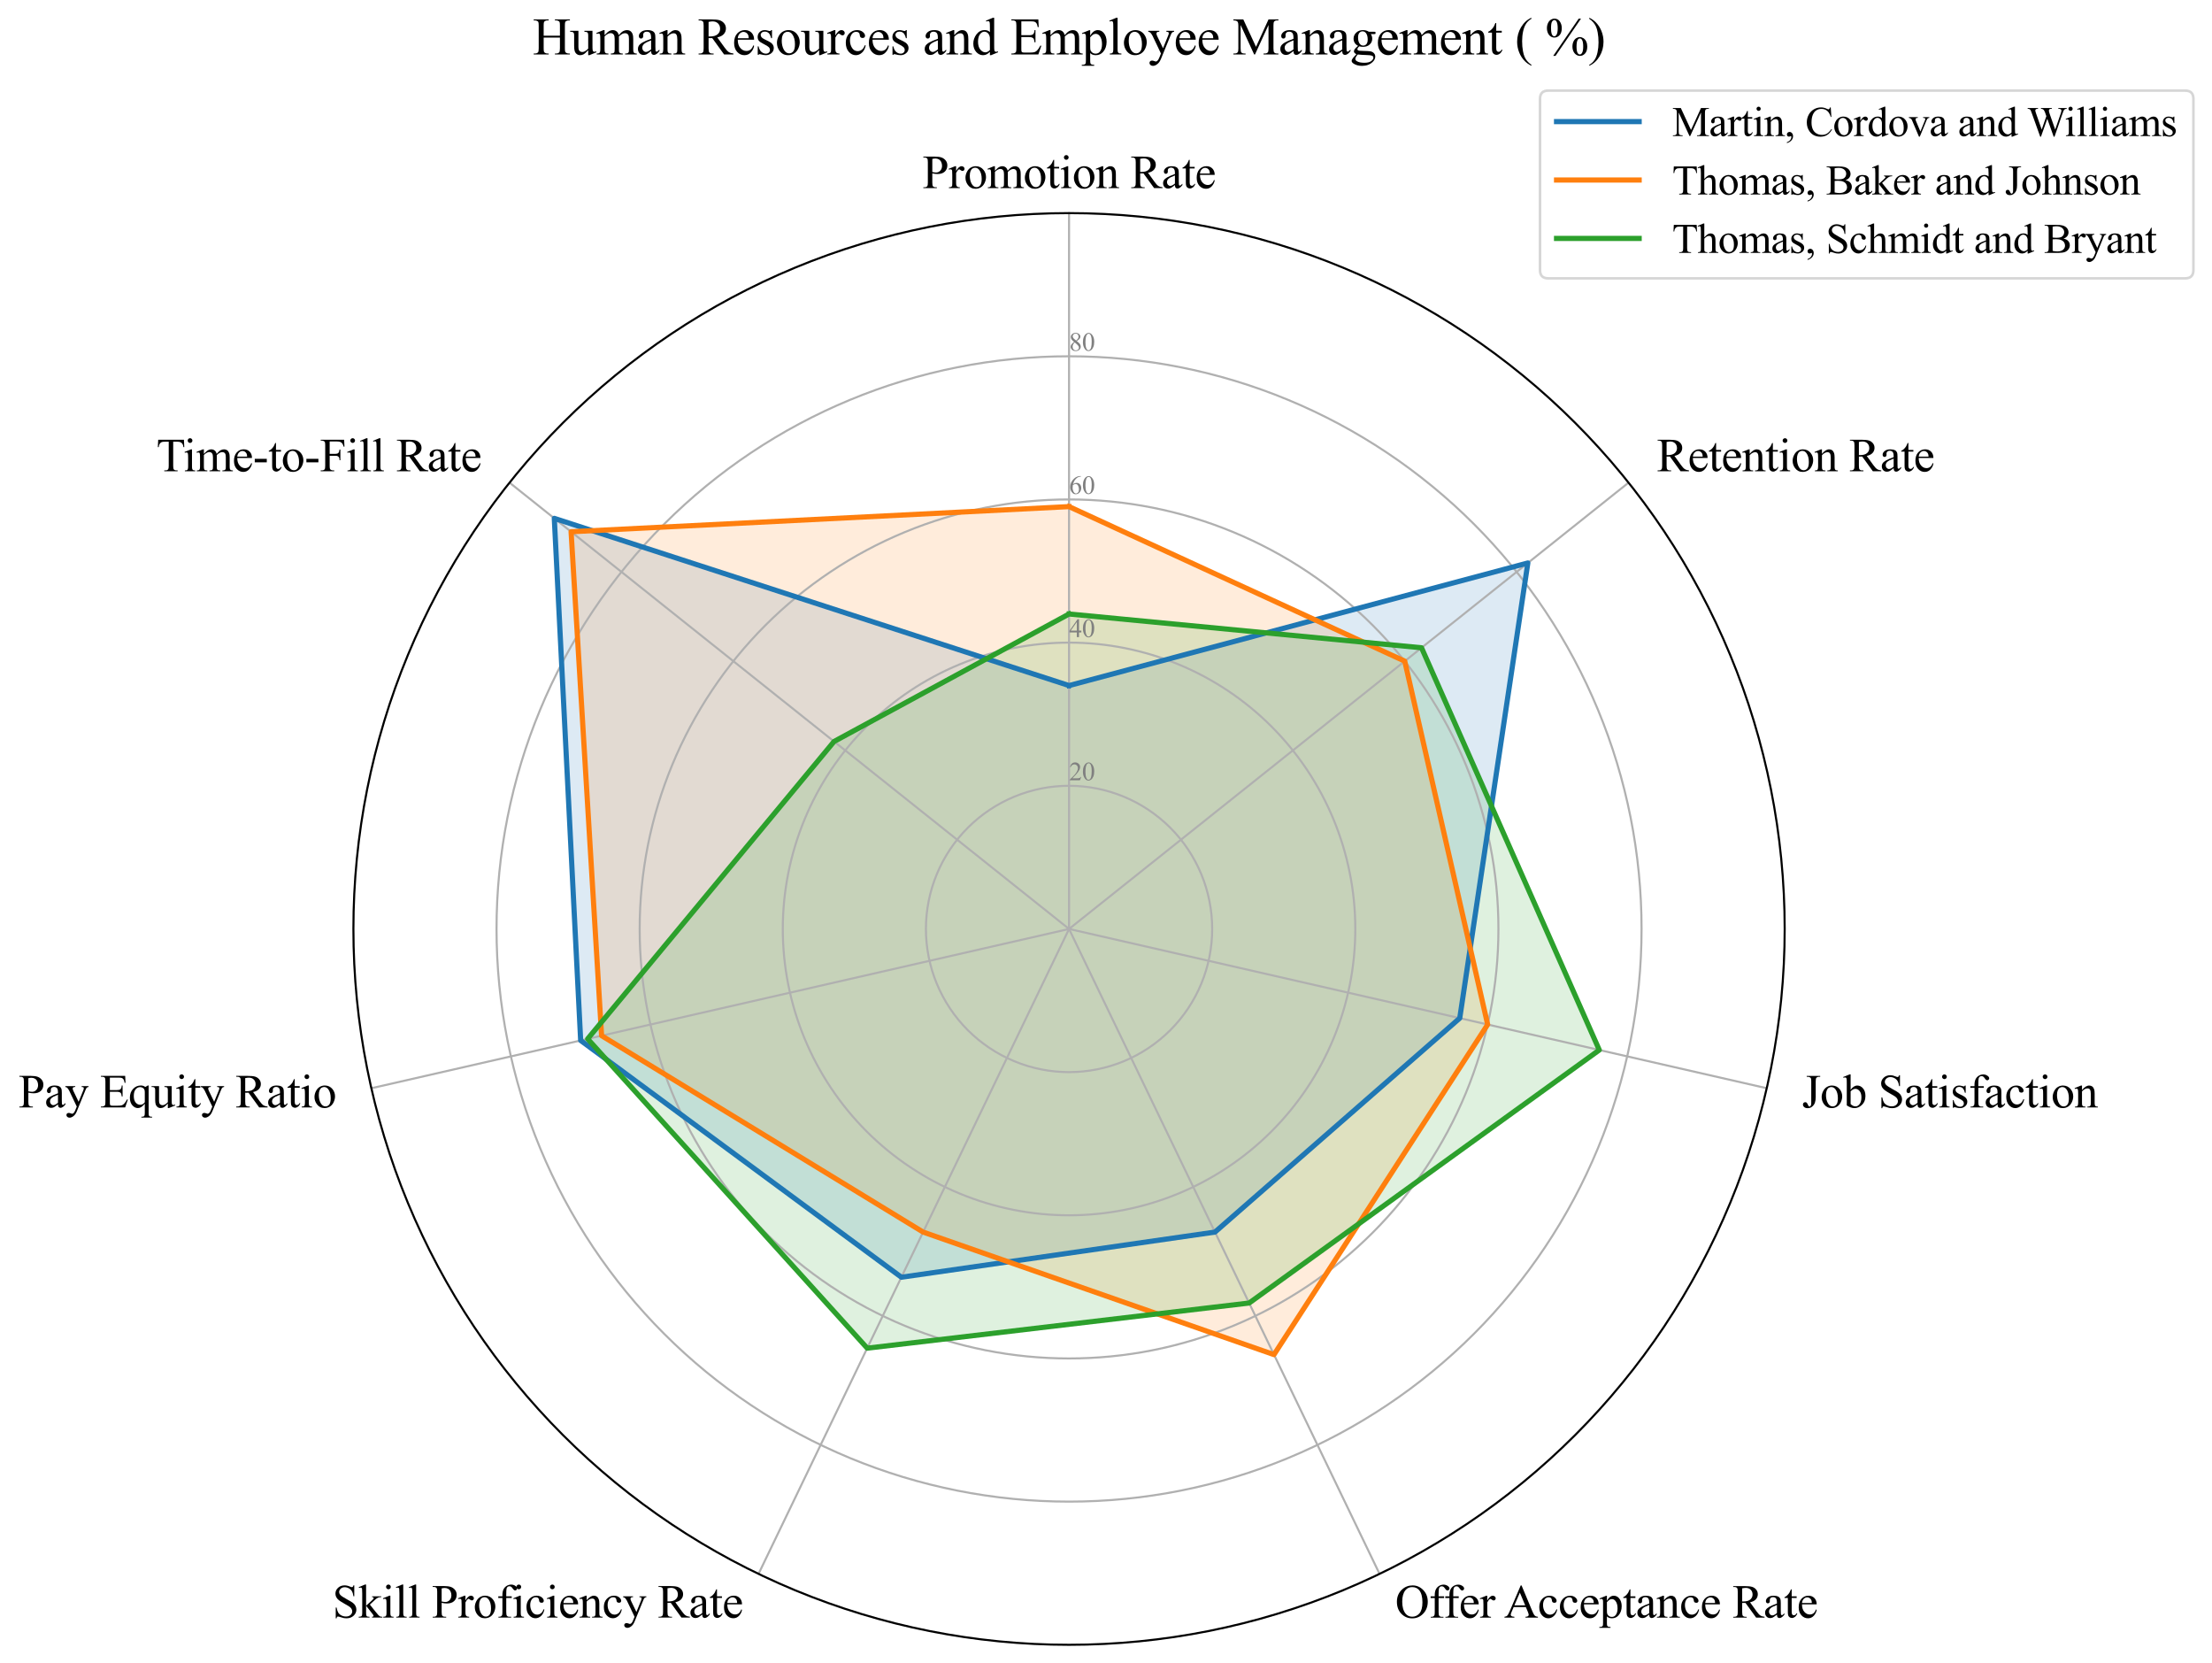 <?xml version="1.0" encoding="utf-8" standalone="no"?>
<!DOCTYPE svg PUBLIC "-//W3C//DTD SVG 1.1//EN"
  "http://www.w3.org/Graphics/SVG/1.1/DTD/svg11.dtd">
<svg xmlns:xlink="http://www.w3.org/1999/xlink" width="856.812pt" height="644.128pt" viewBox="0 0 856.812 644.128" xmlns="http://www.w3.org/2000/svg" version="1.1">
 <defs>
  <style type="text/css">*{stroke-linejoin: round; stroke-linecap: butt}</style>
 </defs>
 <g id="figure_1">
  <g id="patch_1">
   <path d="M 0 644.128 
L 856.812 644.128 
L 856.812 0 
L 0 0 
z
" style="fill: #ffffff"/>
  </g>
  <g id="axes_1">
   <g id="patch_2">
    <path d="M 691.292 359.728 
C 691.292 323.326 684.122 287.278 670.192 253.648 
C 656.262 220.017 635.842 189.457 610.102 163.718 
C 584.363 137.978 553.803 117.558 520.172 103.628 
C 486.542 89.698 450.494 82.528 414.092 82.528 
C 377.691 82.528 341.643 89.698 308.013 103.628 
C 274.382 117.558 243.822 137.978 218.082 163.718 
C 192.343 189.457 171.923 220.017 157.993 253.648 
C 144.063 287.278 136.892 323.326 136.892 359.728 
C 136.892 396.129 144.063 432.177 157.993 465.807 
C 171.923 499.438 192.343 529.998 218.082 555.737 
C 243.822 581.477 274.382 601.897 308.013 615.827 
C 341.643 629.757 377.691 636.928 414.092 636.928 
C 450.494 636.928 486.542 629.757 520.172 615.827 
C 553.803 601.897 584.363 581.477 610.102 555.737 
C 635.842 529.998 656.262 499.438 670.192 465.807 
C 684.122 432.177 691.292 396.129 691.292 359.728 
M 414.092 359.728 
C 414.092 359.728 414.092 359.728 414.092 359.728 
C 414.092 359.728 414.092 359.728 414.092 359.728 
C 414.092 359.728 414.092 359.728 414.092 359.728 
C 414.092 359.728 414.092 359.728 414.092 359.728 
C 414.092 359.728 414.092 359.728 414.092 359.728 
C 414.092 359.728 414.092 359.728 414.092 359.728 
C 414.092 359.728 414.092 359.728 414.092 359.728 
C 414.092 359.728 414.092 359.728 414.092 359.728 
C 414.092 359.728 414.092 359.728 414.092 359.728 
C 414.092 359.728 414.092 359.728 414.092 359.728 
C 414.092 359.728 414.092 359.728 414.092 359.728 
C 414.092 359.728 414.092 359.728 414.092 359.728 
C 414.092 359.728 414.092 359.728 414.092 359.728 
C 414.092 359.728 414.092 359.728 414.092 359.728 
C 414.092 359.728 414.092 359.728 414.092 359.728 
C 414.092 359.728 414.092 359.728 414.092 359.728 
z
" style="fill: #ffffff"/>
   </g>
   <g id="patch_3">
    <path d="M 414.092 265.479 
L 591.806 218.006 
L 565.432 394.27 
L 470.621 477.109 
L 349.145 494.592 
L 224.917 402.905 
L 214.707 200.723 
z
" clip-path="url(#p93c4667725)" style="fill: #1f77b4; opacity: 0.15; stroke: #1f77b4; stroke-linejoin: miter"/>
   </g>
   <g id="patch_4">
    <path d="M 414.092 196.179 
L 544.127 256.029 
L 576.242 396.737 
L 493.472 524.562 
L 357.564 477.109 
L 233.025 401.055 
L 221.208 205.908 
z
" clip-path="url(#p93c4667725)" style="fill: #ff7f0e; opacity: 0.15; stroke: #ff7f0e; stroke-linejoin: miter"/>
   </g>
   <g id="patch_5">
    <path d="M 414.092 237.76 
L 550.628 250.844 
L 619.482 406.606 
L 483.851 504.582 
L 335.915 522.064 
L 227.62 402.289 
L 323.068 287.138 
z
" clip-path="url(#p93c4667725)" style="fill: #2ca02c; opacity: 0.15; stroke: #2ca02c; stroke-linejoin: miter"/>
   </g>
   <g id="matplotlib.axis_1">
    <g id="xtick_1">
     <g id="line2d_1">
      <path d="M 414.092 359.728 
L 414.092 82.528 
" clip-path="url(#p93c4667725)" style="fill: none; stroke: #b0b0b0; stroke-width: 0.8; stroke-linecap: square"/>
     </g>
     <g id="text_1">
      <!-- Promotion Rate -->
      <g transform="translate(357.346 72.852) scale(0.18 -0.18)">
       <defs>
        <path id="TimesNewRomanPSMT-50" d="M 1313 1984 
L 1313 750 
Q 1313 350 1400 253 
Q 1519 116 1759 116 
L 1922 116 
L 1922 0 
L 106 0 
L 106 116 
L 266 116 
Q 534 116 650 291 
Q 713 388 713 750 
L 713 3488 
Q 713 3888 628 3984 
Q 506 4122 266 4122 
L 106 4122 
L 106 4238 
L 1659 4238 
Q 2228 4238 2556 4120 
Q 2884 4003 3109 3725 
Q 3334 3447 3334 3066 
Q 3334 2547 2992 2222 
Q 2650 1897 2025 1897 
Q 1872 1897 1694 1919 
Q 1516 1941 1313 1984 
z
M 1313 2163 
Q 1478 2131 1606 2115 
Q 1734 2100 1825 2100 
Q 2150 2100 2386 2351 
Q 2622 2603 2622 3003 
Q 2622 3278 2509 3514 
Q 2397 3750 2190 3867 
Q 1984 3984 1722 3984 
Q 1563 3984 1313 3925 
L 1313 2163 
z
" transform="scale(0.016)"/>
        <path id="TimesNewRomanPSMT-72" d="M 1038 2947 
L 1038 2303 
Q 1397 2947 1775 2947 
Q 1947 2947 2059 2842 
Q 2172 2738 2172 2600 
Q 2172 2478 2090 2393 
Q 2009 2309 1897 2309 
Q 1788 2309 1652 2417 
Q 1516 2525 1450 2525 
Q 1394 2525 1328 2463 
Q 1188 2334 1038 2041 
L 1038 669 
Q 1038 431 1097 309 
Q 1138 225 1241 169 
Q 1344 113 1538 113 
L 1538 0 
L 72 0 
L 72 113 
Q 291 113 397 181 
Q 475 231 506 341 
Q 522 394 522 644 
L 522 1753 
Q 522 2253 501 2348 
Q 481 2444 426 2487 
Q 372 2531 291 2531 
Q 194 2531 72 2484 
L 41 2597 
L 906 2947 
L 1038 2947 
z
" transform="scale(0.016)"/>
        <path id="TimesNewRomanPSMT-6f" d="M 1600 2947 
Q 2250 2947 2644 2453 
Q 2978 2031 2978 1484 
Q 2978 1100 2793 706 
Q 2609 313 2286 112 
Q 1963 -88 1566 -88 
Q 919 -88 538 428 
Q 216 863 216 1403 
Q 216 1797 411 2186 
Q 606 2575 925 2761 
Q 1244 2947 1600 2947 
z
M 1503 2744 
Q 1338 2744 1170 2645 
Q 1003 2547 900 2300 
Q 797 2053 797 1666 
Q 797 1041 1045 587 
Q 1294 134 1700 134 
Q 2003 134 2200 384 
Q 2397 634 2397 1244 
Q 2397 2006 2069 2444 
Q 1847 2744 1503 2744 
z
" transform="scale(0.016)"/>
        <path id="TimesNewRomanPSMT-6d" d="M 1050 2338 
Q 1363 2650 1419 2697 
Q 1559 2816 1721 2881 
Q 1884 2947 2044 2947 
Q 2313 2947 2506 2790 
Q 2700 2634 2766 2338 
Q 3088 2713 3309 2830 
Q 3531 2947 3766 2947 
Q 3994 2947 4170 2830 
Q 4347 2713 4450 2447 
Q 4519 2266 4519 1878 
L 4519 647 
Q 4519 378 4559 278 
Q 4591 209 4675 161 
Q 4759 113 4950 113 
L 4950 0 
L 3538 0 
L 3538 113 
L 3597 113 
Q 3781 113 3884 184 
Q 3956 234 3988 344 
Q 4000 397 4000 647 
L 4000 1878 
Q 4000 2228 3916 2372 
Q 3794 2572 3525 2572 
Q 3359 2572 3192 2489 
Q 3025 2406 2788 2181 
L 2781 2147 
L 2788 2013 
L 2788 647 
Q 2788 353 2820 281 
Q 2853 209 2943 161 
Q 3034 113 3253 113 
L 3253 0 
L 1806 0 
L 1806 113 
Q 2044 113 2133 169 
Q 2222 225 2256 338 
Q 2272 391 2272 647 
L 2272 1878 
Q 2272 2228 2169 2381 
Q 2031 2581 1784 2581 
Q 1616 2581 1450 2491 
Q 1191 2353 1050 2181 
L 1050 647 
Q 1050 366 1089 281 
Q 1128 197 1204 155 
Q 1281 113 1516 113 
L 1516 0 
L 100 0 
L 100 113 
Q 297 113 375 155 
Q 453 197 493 289 
Q 534 381 534 647 
L 534 1741 
Q 534 2213 506 2350 
Q 484 2453 437 2492 
Q 391 2531 309 2531 
Q 222 2531 100 2484 
L 53 2597 
L 916 2947 
L 1050 2947 
L 1050 2338 
z
" transform="scale(0.016)"/>
        <path id="TimesNewRomanPSMT-74" d="M 1031 3803 
L 1031 2863 
L 1700 2863 
L 1700 2644 
L 1031 2644 
L 1031 788 
Q 1031 509 1111 412 
Q 1191 316 1316 316 
Q 1419 316 1516 380 
Q 1613 444 1666 569 
L 1788 569 
Q 1678 263 1478 108 
Q 1278 -47 1066 -47 
Q 922 -47 784 33 
Q 647 113 581 261 
Q 516 409 516 719 
L 516 2644 
L 63 2644 
L 63 2747 
Q 234 2816 414 2980 
Q 594 3144 734 3369 
Q 806 3488 934 3803 
L 1031 3803 
z
" transform="scale(0.016)"/>
        <path id="TimesNewRomanPSMT-69" d="M 928 4444 
Q 1059 4444 1151 4351 
Q 1244 4259 1244 4128 
Q 1244 3997 1151 3903 
Q 1059 3809 928 3809 
Q 797 3809 703 3903 
Q 609 3997 609 4128 
Q 609 4259 701 4351 
Q 794 4444 928 4444 
z
M 1188 2947 
L 1188 647 
Q 1188 378 1227 289 
Q 1266 200 1342 156 
Q 1419 113 1622 113 
L 1622 0 
L 231 0 
L 231 113 
Q 441 113 512 153 
Q 584 194 626 287 
Q 669 381 669 647 
L 669 1750 
Q 669 2216 641 2353 
Q 619 2453 572 2492 
Q 525 2531 444 2531 
Q 356 2531 231 2484 
L 188 2597 
L 1050 2947 
L 1188 2947 
z
" transform="scale(0.016)"/>
        <path id="TimesNewRomanPSMT-6e" d="M 1034 2341 
Q 1538 2947 1994 2947 
Q 2228 2947 2397 2830 
Q 2566 2713 2666 2444 
Q 2734 2256 2734 1869 
L 2734 647 
Q 2734 375 2778 278 
Q 2813 200 2889 156 
Q 2966 113 3172 113 
L 3172 0 
L 1756 0 
L 1756 113 
L 1816 113 
Q 2016 113 2095 173 
Q 2175 234 2206 353 
Q 2219 400 2219 647 
L 2219 1819 
Q 2219 2209 2117 2386 
Q 2016 2563 1775 2563 
Q 1403 2563 1034 2156 
L 1034 647 
Q 1034 356 1069 288 
Q 1113 197 1189 155 
Q 1266 113 1500 113 
L 1500 0 
L 84 0 
L 84 113 
L 147 113 
Q 366 113 442 223 
Q 519 334 519 647 
L 519 1709 
Q 519 2225 495 2337 
Q 472 2450 423 2490 
Q 375 2531 294 2531 
Q 206 2531 84 2484 
L 38 2597 
L 900 2947 
L 1034 2947 
L 1034 2341 
z
" transform="scale(0.016)"/>
        <path id="TimesNewRomanPSMT-20" transform="scale(0.016)"/>
        <path id="TimesNewRomanPSMT-52" d="M 4325 0 
L 3194 0 
L 1759 1981 
Q 1600 1975 1500 1975 
Q 1459 1975 1412 1976 
Q 1366 1978 1316 1981 
L 1316 750 
Q 1316 350 1403 253 
Q 1522 116 1759 116 
L 1925 116 
L 1925 0 
L 109 0 
L 109 116 
L 269 116 
Q 538 116 653 291 
Q 719 388 719 750 
L 719 3488 
Q 719 3888 631 3984 
Q 509 4122 269 4122 
L 109 4122 
L 109 4238 
L 1653 4238 
Q 2328 4238 2648 4139 
Q 2969 4041 3192 3777 
Q 3416 3513 3416 3147 
Q 3416 2756 3161 2468 
Q 2906 2181 2372 2063 
L 3247 847 
Q 3547 428 3762 290 
Q 3978 153 4325 116 
L 4325 0 
z
M 1316 2178 
Q 1375 2178 1419 2176 
Q 1463 2175 1491 2175 
Q 2097 2175 2405 2437 
Q 2713 2700 2713 3106 
Q 2713 3503 2464 3751 
Q 2216 4000 1806 4000 
Q 1625 4000 1316 3941 
L 1316 2178 
z
" transform="scale(0.016)"/>
        <path id="TimesNewRomanPSMT-61" d="M 1822 413 
Q 1381 72 1269 19 
Q 1100 -59 909 -59 
Q 613 -59 420 144 
Q 228 347 228 678 
Q 228 888 322 1041 
Q 450 1253 767 1440 
Q 1084 1628 1822 1897 
L 1822 2009 
Q 1822 2438 1686 2597 
Q 1550 2756 1291 2756 
Q 1094 2756 978 2650 
Q 859 2544 859 2406 
L 866 2225 
Q 866 2081 792 2003 
Q 719 1925 600 1925 
Q 484 1925 411 2006 
Q 338 2088 338 2228 
Q 338 2497 613 2722 
Q 888 2947 1384 2947 
Q 1766 2947 2009 2819 
Q 2194 2722 2281 2516 
Q 2338 2381 2338 1966 
L 2338 994 
Q 2338 584 2353 492 
Q 2369 400 2405 369 
Q 2441 338 2488 338 
Q 2538 338 2575 359 
Q 2641 400 2828 588 
L 2828 413 
Q 2478 -56 2159 -56 
Q 2006 -56 1915 50 
Q 1825 156 1822 413 
z
M 1822 616 
L 1822 1706 
Q 1350 1519 1213 1441 
Q 966 1303 859 1153 
Q 753 1003 753 825 
Q 753 600 887 451 
Q 1022 303 1197 303 
Q 1434 303 1822 616 
z
" transform="scale(0.016)"/>
        <path id="TimesNewRomanPSMT-65" d="M 681 1784 
Q 678 1147 991 784 
Q 1303 422 1725 422 
Q 2006 422 2214 576 
Q 2422 731 2563 1106 
L 2659 1044 
Q 2594 616 2278 264 
Q 1963 -88 1488 -88 
Q 972 -88 605 314 
Q 238 716 238 1394 
Q 238 2128 614 2539 
Q 991 2950 1559 2950 
Q 2041 2950 2350 2633 
Q 2659 2316 2659 1784 
L 681 1784 
z
M 681 1966 
L 2006 1966 
Q 1991 2241 1941 2353 
Q 1863 2528 1708 2628 
Q 1553 2728 1384 2728 
Q 1125 2728 920 2526 
Q 716 2325 681 1966 
z
" transform="scale(0.016)"/>
       </defs>
       <use xlink:href="#TimesNewRomanPSMT-50"/>
       <use xlink:href="#TimesNewRomanPSMT-72" transform="translate(55.615 0)"/>
       <use xlink:href="#TimesNewRomanPSMT-6f" transform="translate(88.916 0)"/>
       <use xlink:href="#TimesNewRomanPSMT-6d" transform="translate(138.916 0)"/>
       <use xlink:href="#TimesNewRomanPSMT-6f" transform="translate(216.699 0)"/>
       <use xlink:href="#TimesNewRomanPSMT-74" transform="translate(266.699 0)"/>
       <use xlink:href="#TimesNewRomanPSMT-69" transform="translate(294.482 0)"/>
       <use xlink:href="#TimesNewRomanPSMT-6f" transform="translate(322.266 0)"/>
       <use xlink:href="#TimesNewRomanPSMT-6e" transform="translate(372.266 0)"/>
       <use xlink:href="#TimesNewRomanPSMT-20" transform="translate(422.266 0)"/>
       <use xlink:href="#TimesNewRomanPSMT-52" transform="translate(447.266 0)"/>
       <use xlink:href="#TimesNewRomanPSMT-61" transform="translate(513.965 0)"/>
       <use xlink:href="#TimesNewRomanPSMT-74" transform="translate(558.35 0)"/>
       <use xlink:href="#TimesNewRomanPSMT-65" transform="translate(586.133 0)"/>
      </g>
     </g>
    </g>
    <g id="xtick_2">
     <g id="line2d_2">
      <path d="M 414.092 359.728 
L 630.816 186.896 
" clip-path="url(#p93c4667725)" style="fill: none; stroke: #b0b0b0; stroke-width: 0.8; stroke-linecap: square"/>
     </g>
     <g id="text_2">
      <!-- Retention Rate -->
      <g transform="translate(641.762 182.491) scale(0.18 -0.18)">
       <use xlink:href="#TimesNewRomanPSMT-52"/>
       <use xlink:href="#TimesNewRomanPSMT-65" transform="translate(66.699 0)"/>
       <use xlink:href="#TimesNewRomanPSMT-74" transform="translate(111.084 0)"/>
       <use xlink:href="#TimesNewRomanPSMT-65" transform="translate(138.867 0)"/>
       <use xlink:href="#TimesNewRomanPSMT-6e" transform="translate(183.252 0)"/>
       <use xlink:href="#TimesNewRomanPSMT-74" transform="translate(233.252 0)"/>
       <use xlink:href="#TimesNewRomanPSMT-69" transform="translate(261.035 0)"/>
       <use xlink:href="#TimesNewRomanPSMT-6f" transform="translate(288.818 0)"/>
       <use xlink:href="#TimesNewRomanPSMT-6e" transform="translate(338.818 0)"/>
       <use xlink:href="#TimesNewRomanPSMT-20" transform="translate(388.818 0)"/>
       <use xlink:href="#TimesNewRomanPSMT-52" transform="translate(413.818 0)"/>
       <use xlink:href="#TimesNewRomanPSMT-61" transform="translate(480.518 0)"/>
       <use xlink:href="#TimesNewRomanPSMT-74" transform="translate(524.902 0)"/>
       <use xlink:href="#TimesNewRomanPSMT-65" transform="translate(552.686 0)"/>
      </g>
     </g>
    </g>
    <g id="xtick_3">
     <g id="line2d_3">
      <path d="M 414.092 359.728 
L 684.342 421.41 
" clip-path="url(#p93c4667725)" style="fill: none; stroke: #b0b0b0; stroke-width: 0.8; stroke-linecap: square"/>
     </g>
     <g id="text_3">
      <!-- Job Satisfaction -->
      <g transform="translate(697.991 428.85) scale(0.18 -0.18)">
       <defs>
        <path id="TimesNewRomanPSMT-4a" d="M 638 4122 
L 638 4238 
L 2453 4238 
L 2453 4122 
L 2300 4122 
Q 2041 4122 1922 3969 
Q 1847 3869 1847 3488 
L 1847 1416 
Q 1847 938 1742 641 
Q 1638 344 1381 123 
Q 1125 -97 763 -97 
Q 469 -97 300 48 
Q 131 194 131 381 
Q 131 534 209 613 
Q 313 709 450 709 
Q 550 709 629 643 
Q 709 578 831 294 
Q 903 125 1016 125 
Q 1100 125 1173 228 
Q 1247 331 1247 594 
L 1247 3488 
Q 1247 3809 1206 3913 
Q 1175 3991 1075 4047 
Q 941 4122 791 4122 
L 638 4122 
z
" transform="scale(0.016)"/>
        <path id="TimesNewRomanPSMT-62" d="M 984 2369 
Q 1400 2947 1881 2947 
Q 2322 2947 2650 2570 
Q 2978 2194 2978 1541 
Q 2978 778 2472 313 
Q 2038 -88 1503 -88 
Q 1253 -88 995 3 
Q 738 94 469 275 
L 469 3241 
Q 469 3728 445 3840 
Q 422 3953 372 3993 
Q 322 4034 247 4034 
Q 159 4034 28 3984 
L -16 4094 
L 844 4444 
L 984 4444 
L 984 2369 
z
M 984 2169 
L 984 456 
Q 1144 300 1314 220 
Q 1484 141 1663 141 
Q 1947 141 2192 453 
Q 2438 766 2438 1363 
Q 2438 1913 2192 2208 
Q 1947 2503 1634 2503 
Q 1469 2503 1303 2419 
Q 1178 2356 984 2169 
z
" transform="scale(0.016)"/>
        <path id="TimesNewRomanPSMT-53" d="M 2934 4334 
L 2934 2869 
L 2819 2869 
Q 2763 3291 2617 3541 
Q 2472 3791 2203 3937 
Q 1934 4084 1647 4084 
Q 1322 4084 1109 3886 
Q 897 3688 897 3434 
Q 897 3241 1031 3081 
Q 1225 2847 1953 2456 
Q 2547 2138 2764 1967 
Q 2981 1797 3098 1565 
Q 3216 1334 3216 1081 
Q 3216 600 2842 251 
Q 2469 -97 1881 -97 
Q 1697 -97 1534 -69 
Q 1438 -53 1133 45 
Q 828 144 747 144 
Q 669 144 623 97 
Q 578 50 556 -97 
L 441 -97 
L 441 1356 
L 556 1356 
Q 638 900 775 673 
Q 913 447 1195 297 
Q 1478 147 1816 147 
Q 2206 147 2432 353 
Q 2659 559 2659 841 
Q 2659 997 2573 1156 
Q 2488 1316 2306 1453 
Q 2184 1547 1640 1851 
Q 1097 2156 867 2337 
Q 638 2519 519 2737 
Q 400 2956 400 3219 
Q 400 3675 750 4004 
Q 1100 4334 1641 4334 
Q 1978 4334 2356 4169 
Q 2531 4091 2603 4091 
Q 2684 4091 2736 4139 
Q 2788 4188 2819 4334 
L 2934 4334 
z
" transform="scale(0.016)"/>
        <path id="TimesNewRomanPSMT-73" d="M 2050 2947 
L 2050 1972 
L 1947 1972 
Q 1828 2431 1642 2597 
Q 1456 2763 1169 2763 
Q 950 2763 815 2647 
Q 681 2531 681 2391 
Q 681 2216 781 2091 
Q 878 1963 1175 1819 
L 1631 1597 
Q 2266 1288 2266 781 
Q 2266 391 1970 151 
Q 1675 -88 1309 -88 
Q 1047 -88 709 6 
Q 606 38 541 38 
Q 469 38 428 -44 
L 325 -44 
L 325 978 
L 428 978 
Q 516 541 762 319 
Q 1009 97 1316 97 
Q 1531 97 1667 223 
Q 1803 350 1803 528 
Q 1803 744 1651 891 
Q 1500 1038 1047 1263 
Q 594 1488 453 1669 
Q 313 1847 313 2119 
Q 313 2472 555 2709 
Q 797 2947 1181 2947 
Q 1350 2947 1591 2875 
Q 1750 2828 1803 2828 
Q 1853 2828 1881 2850 
Q 1909 2872 1947 2947 
L 2050 2947 
z
" transform="scale(0.016)"/>
        <path id="TimesNewRomanPSMT-66" d="M 1319 2638 
L 1319 756 
Q 1319 356 1406 250 
Q 1522 113 1716 113 
L 1975 113 
L 1975 0 
L 266 0 
L 266 113 
L 394 113 
Q 519 113 622 175 
Q 725 238 764 344 
Q 803 450 803 756 
L 803 2638 
L 247 2638 
L 247 2863 
L 803 2863 
L 803 3050 
Q 803 3478 940 3775 
Q 1078 4072 1361 4255 
Q 1644 4438 1997 4438 
Q 2325 4438 2600 4225 
Q 2781 4084 2781 3909 
Q 2781 3816 2700 3733 
Q 2619 3650 2525 3650 
Q 2453 3650 2373 3701 
Q 2294 3753 2178 3923 
Q 2063 4094 1966 4153 
Q 1869 4213 1750 4213 
Q 1606 4213 1506 4136 
Q 1406 4059 1362 3898 
Q 1319 3738 1319 3069 
L 1319 2863 
L 2056 2863 
L 2056 2638 
L 1319 2638 
z
" transform="scale(0.016)"/>
        <path id="TimesNewRomanPSMT-63" d="M 2631 1088 
Q 2516 522 2178 217 
Q 1841 -88 1431 -88 
Q 944 -88 581 321 
Q 219 731 219 1428 
Q 219 2103 620 2525 
Q 1022 2947 1584 2947 
Q 2006 2947 2278 2723 
Q 2550 2500 2550 2259 
Q 2550 2141 2473 2067 
Q 2397 1994 2259 1994 
Q 2075 1994 1981 2113 
Q 1928 2178 1911 2362 
Q 1894 2547 1784 2644 
Q 1675 2738 1481 2738 
Q 1169 2738 978 2506 
Q 725 2200 725 1697 
Q 725 1184 976 792 
Q 1228 400 1656 400 
Q 1963 400 2206 609 
Q 2378 753 2541 1131 
L 2631 1088 
z
" transform="scale(0.016)"/>
       </defs>
       <use xlink:href="#TimesNewRomanPSMT-4a"/>
       <use xlink:href="#TimesNewRomanPSMT-6f" transform="translate(38.916 0)"/>
       <use xlink:href="#TimesNewRomanPSMT-62" transform="translate(88.916 0)"/>
       <use xlink:href="#TimesNewRomanPSMT-20" transform="translate(138.916 0)"/>
       <use xlink:href="#TimesNewRomanPSMT-53" transform="translate(163.916 0)"/>
       <use xlink:href="#TimesNewRomanPSMT-61" transform="translate(219.531 0)"/>
       <use xlink:href="#TimesNewRomanPSMT-74" transform="translate(263.916 0)"/>
       <use xlink:href="#TimesNewRomanPSMT-69" transform="translate(291.699 0)"/>
       <use xlink:href="#TimesNewRomanPSMT-73" transform="translate(319.482 0)"/>
       <use xlink:href="#TimesNewRomanPSMT-66" transform="translate(358.398 0)"/>
       <use xlink:href="#TimesNewRomanPSMT-61" transform="translate(391.699 0)"/>
       <use xlink:href="#TimesNewRomanPSMT-63" transform="translate(436.084 0)"/>
       <use xlink:href="#TimesNewRomanPSMT-74" transform="translate(480.469 0)"/>
       <use xlink:href="#TimesNewRomanPSMT-69" transform="translate(508.252 0)"/>
       <use xlink:href="#TimesNewRomanPSMT-6f" transform="translate(536.035 0)"/>
       <use xlink:href="#TimesNewRomanPSMT-6e" transform="translate(586.035 0)"/>
      </g>
     </g>
    </g>
    <g id="xtick_4">
     <g id="line2d_4">
      <path d="M 414.092 359.728 
L 534.365 609.476 
" clip-path="url(#p93c4667725)" style="fill: none; stroke: #b0b0b0; stroke-width: 0.8; stroke-linecap: square"/>
     </g>
     <g id="text_4">
      <!-- Offer Acceptance Rate -->
      <g transform="translate(540.439 626.414) scale(0.18 -0.18)">
       <defs>
        <path id="TimesNewRomanPSMT-4f" d="M 2341 4334 
Q 3166 4334 3770 3707 
Q 4375 3081 4375 2144 
Q 4375 1178 3765 540 
Q 3156 -97 2291 -97 
Q 1416 -97 820 525 
Q 225 1147 225 2134 
Q 225 3144 913 3781 
Q 1509 4334 2341 4334 
z
M 2281 4106 
Q 1713 4106 1369 3684 
Q 941 3159 941 2147 
Q 941 1109 1384 550 
Q 1725 125 2284 125 
Q 2881 125 3270 590 
Q 3659 1056 3659 2059 
Q 3659 3147 3231 3681 
Q 2888 4106 2281 4106 
z
" transform="scale(0.016)"/>
        <path id="TimesNewRomanPSMT-41" d="M 2928 1419 
L 1288 1419 
L 1000 750 
Q 894 503 894 381 
Q 894 284 986 211 
Q 1078 138 1384 116 
L 1384 0 
L 50 0 
L 50 116 
Q 316 163 394 238 
Q 553 388 747 847 
L 2238 4334 
L 2347 4334 
L 3822 809 
Q 4000 384 4145 257 
Q 4291 131 4550 116 
L 4550 0 
L 2878 0 
L 2878 116 
Q 3131 128 3220 200 
Q 3309 272 3309 375 
Q 3309 513 3184 809 
L 2928 1419 
z
M 2841 1650 
L 2122 3363 
L 1384 1650 
L 2841 1650 
z
" transform="scale(0.016)"/>
        <path id="TimesNewRomanPSMT-70" d="M -6 2578 
L 875 2934 
L 994 2934 
L 994 2266 
Q 1216 2644 1439 2795 
Q 1663 2947 1909 2947 
Q 2341 2947 2628 2609 
Q 2981 2197 2981 1534 
Q 2981 794 2556 309 
Q 2206 -88 1675 -88 
Q 1444 -88 1275 -22 
Q 1150 25 994 166 
L 994 -706 
Q 994 -1000 1030 -1079 
Q 1066 -1159 1155 -1206 
Q 1244 -1253 1478 -1253 
L 1478 -1369 
L -22 -1369 
L -22 -1253 
L 56 -1253 
Q 228 -1256 350 -1188 
Q 409 -1153 442 -1076 
Q 475 -1000 475 -688 
L 475 2019 
Q 475 2297 450 2372 
Q 425 2447 370 2484 
Q 316 2522 222 2522 
Q 147 2522 31 2478 
L -6 2578 
z
M 994 2081 
L 994 1013 
Q 994 666 1022 556 
Q 1066 375 1236 237 
Q 1406 100 1666 100 
Q 1978 100 2172 344 
Q 2425 663 2425 1241 
Q 2425 1897 2138 2250 
Q 1938 2494 1663 2494 
Q 1513 2494 1366 2419 
Q 1253 2363 994 2081 
z
" transform="scale(0.016)"/>
       </defs>
       <use xlink:href="#TimesNewRomanPSMT-4f"/>
       <use xlink:href="#TimesNewRomanPSMT-66" transform="translate(72.217 0)"/>
       <use xlink:href="#TimesNewRomanPSMT-66" transform="translate(103.768 0)"/>
       <use xlink:href="#TimesNewRomanPSMT-65" transform="translate(137.068 0)"/>
       <use xlink:href="#TimesNewRomanPSMT-72" transform="translate(181.453 0)"/>
       <use xlink:href="#TimesNewRomanPSMT-20" transform="translate(214.754 0)"/>
       <use xlink:href="#TimesNewRomanPSMT-41" transform="translate(234.254 0)"/>
       <use xlink:href="#TimesNewRomanPSMT-63" transform="translate(306.471 0)"/>
       <use xlink:href="#TimesNewRomanPSMT-63" transform="translate(350.855 0)"/>
       <use xlink:href="#TimesNewRomanPSMT-65" transform="translate(395.24 0)"/>
       <use xlink:href="#TimesNewRomanPSMT-70" transform="translate(439.625 0)"/>
       <use xlink:href="#TimesNewRomanPSMT-74" transform="translate(489.625 0)"/>
       <use xlink:href="#TimesNewRomanPSMT-61" transform="translate(517.408 0)"/>
       <use xlink:href="#TimesNewRomanPSMT-6e" transform="translate(561.793 0)"/>
       <use xlink:href="#TimesNewRomanPSMT-63" transform="translate(611.793 0)"/>
       <use xlink:href="#TimesNewRomanPSMT-65" transform="translate(656.178 0)"/>
       <use xlink:href="#TimesNewRomanPSMT-20" transform="translate(700.562 0)"/>
       <use xlink:href="#TimesNewRomanPSMT-52" transform="translate(725.562 0)"/>
       <use xlink:href="#TimesNewRomanPSMT-61" transform="translate(792.262 0)"/>
       <use xlink:href="#TimesNewRomanPSMT-74" transform="translate(836.646 0)"/>
       <use xlink:href="#TimesNewRomanPSMT-65" transform="translate(864.43 0)"/>
      </g>
     </g>
    </g>
    <g id="xtick_5">
     <g id="line2d_5">
      <path d="M 414.092 359.728 
L 293.82 609.476 
" clip-path="url(#p93c4667725)" style="fill: none; stroke: #b0b0b0; stroke-width: 0.8; stroke-linecap: square"/>
     </g>
     <g id="text_5">
      <!-- Skill Proficiency Rate -->
      <g transform="translate(128.777 626.397) scale(0.18 -0.18)">
       <defs>
        <path id="TimesNewRomanPSMT-6b" d="M 1047 4444 
L 1047 1597 
L 1775 2259 
Q 2006 2472 2044 2528 
Q 2069 2566 2069 2603 
Q 2069 2666 2017 2711 
Q 1966 2756 1847 2763 
L 1847 2863 
L 3091 2863 
L 3091 2763 
Q 2834 2756 2664 2684 
Q 2494 2613 2291 2428 
L 1556 1750 
L 2291 822 
Q 2597 438 2703 334 
Q 2853 188 2966 144 
Q 3044 113 3238 113 
L 3238 0 
L 1847 0 
L 1847 113 
Q 1966 116 2008 148 
Q 2050 181 2050 241 
Q 2050 313 1925 472 
L 1047 1594 
L 1047 644 
Q 1047 366 1086 278 
Q 1125 191 1197 153 
Q 1269 116 1509 113 
L 1509 0 
L 53 0 
L 53 113 
Q 272 113 381 166 
Q 447 200 481 272 
Q 528 375 528 628 
L 528 3234 
Q 528 3731 506 3842 
Q 484 3953 434 3995 
Q 384 4038 303 4038 
Q 238 4038 106 3984 
L 53 4094 
L 903 4444 
L 1047 4444 
z
" transform="scale(0.016)"/>
        <path id="TimesNewRomanPSMT-6c" d="M 1184 4444 
L 1184 647 
Q 1184 378 1223 290 
Q 1263 203 1344 158 
Q 1425 113 1647 113 
L 1647 0 
L 244 0 
L 244 113 
Q 441 113 512 153 
Q 584 194 625 287 
Q 666 381 666 647 
L 666 3247 
Q 666 3731 644 3842 
Q 622 3953 573 3993 
Q 525 4034 450 4034 
Q 369 4034 244 3984 
L 191 4094 
L 1044 4444 
L 1184 4444 
z
" transform="scale(0.016)"/>
        <path id="TimesNewRomanPSMT-79" d="M 38 2863 
L 1372 2863 
L 1372 2747 
L 1306 2747 
Q 1166 2747 1095 2686 
Q 1025 2625 1025 2534 
Q 1025 2413 1128 2197 
L 1825 753 
L 2466 2334 
Q 2519 2463 2519 2588 
Q 2519 2644 2497 2672 
Q 2472 2706 2419 2726 
Q 2366 2747 2231 2747 
L 2231 2863 
L 3163 2863 
L 3163 2747 
Q 3047 2734 2984 2696 
Q 2922 2659 2847 2556 
Q 2819 2513 2741 2316 
L 1575 -541 
Q 1406 -956 1132 -1168 
Q 859 -1381 606 -1381 
Q 422 -1381 303 -1275 
Q 184 -1169 184 -1031 
Q 184 -900 270 -820 
Q 356 -741 506 -741 
Q 609 -741 788 -809 
Q 913 -856 944 -856 
Q 1038 -856 1148 -759 
Q 1259 -663 1372 -384 
L 1575 113 
L 547 2272 
Q 500 2369 397 2513 
Q 319 2622 269 2659 
Q 197 2709 38 2747 
L 38 2863 
z
" transform="scale(0.016)"/>
       </defs>
       <use xlink:href="#TimesNewRomanPSMT-53"/>
       <use xlink:href="#TimesNewRomanPSMT-6b" transform="translate(55.615 0)"/>
       <use xlink:href="#TimesNewRomanPSMT-69" transform="translate(105.615 0)"/>
       <use xlink:href="#TimesNewRomanPSMT-6c" transform="translate(133.398 0)"/>
       <use xlink:href="#TimesNewRomanPSMT-6c" transform="translate(161.182 0)"/>
       <use xlink:href="#TimesNewRomanPSMT-20" transform="translate(188.965 0)"/>
       <use xlink:href="#TimesNewRomanPSMT-50" transform="translate(213.965 0)"/>
       <use xlink:href="#TimesNewRomanPSMT-72" transform="translate(269.58 0)"/>
       <use xlink:href="#TimesNewRomanPSMT-6f" transform="translate(302.881 0)"/>
       <use xlink:href="#TimesNewRomanPSMT-66" transform="translate(352.881 0)"/>
       <use xlink:href="#TimesNewRomanPSMT-69" transform="translate(386.182 0)"/>
       <use xlink:href="#TimesNewRomanPSMT-63" transform="translate(413.965 0)"/>
       <use xlink:href="#TimesNewRomanPSMT-69" transform="translate(458.35 0)"/>
       <use xlink:href="#TimesNewRomanPSMT-65" transform="translate(486.133 0)"/>
       <use xlink:href="#TimesNewRomanPSMT-6e" transform="translate(530.518 0)"/>
       <use xlink:href="#TimesNewRomanPSMT-63" transform="translate(580.518 0)"/>
       <use xlink:href="#TimesNewRomanPSMT-79" transform="translate(624.902 0)"/>
       <use xlink:href="#TimesNewRomanPSMT-20" transform="translate(674.902 0)"/>
       <use xlink:href="#TimesNewRomanPSMT-52" transform="translate(699.902 0)"/>
       <use xlink:href="#TimesNewRomanPSMT-61" transform="translate(766.602 0)"/>
       <use xlink:href="#TimesNewRomanPSMT-74" transform="translate(810.986 0)"/>
       <use xlink:href="#TimesNewRomanPSMT-65" transform="translate(838.77 0)"/>
      </g>
     </g>
    </g>
    <g id="xtick_6">
     <g id="line2d_6">
      <path d="M 414.092 359.728 
L 143.842 421.41 
" clip-path="url(#p93c4667725)" style="fill: none; stroke: #b0b0b0; stroke-width: 0.8; stroke-linecap: square"/>
     </g>
     <g id="text_6">
      <!-- Pay Equity Ratio -->
      <g transform="translate(7.2 428.833) scale(0.18 -0.18)">
       <defs>
        <path id="TimesNewRomanPSMT-45" d="M 1338 4006 
L 1338 2331 
L 2269 2331 
Q 2631 2331 2753 2441 
Q 2916 2584 2934 2947 
L 3050 2947 
L 3050 1472 
L 2934 1472 
Q 2891 1781 2847 1869 
Q 2791 1978 2662 2040 
Q 2534 2103 2269 2103 
L 1338 2103 
L 1338 706 
Q 1338 425 1363 364 
Q 1388 303 1450 267 
Q 1513 231 1688 231 
L 2406 231 
Q 2766 231 2928 281 
Q 3091 331 3241 478 
Q 3434 672 3638 1063 
L 3763 1063 
L 3397 0 
L 131 0 
L 131 116 
L 281 116 
Q 431 116 566 188 
Q 666 238 702 338 
Q 738 438 738 747 
L 738 3500 
Q 738 3903 656 3997 
Q 544 4122 281 4122 
L 131 4122 
L 131 4238 
L 3397 4238 
L 3444 3309 
L 3322 3309 
Q 3256 3644 3176 3769 
Q 3097 3894 2941 3959 
Q 2816 4006 2500 4006 
L 1338 4006 
z
" transform="scale(0.016)"/>
        <path id="TimesNewRomanPSMT-71" d="M 2734 2947 
L 2734 -734 
Q 2734 -1009 2771 -1087 
Q 2809 -1166 2889 -1209 
Q 2969 -1253 3200 -1253 
L 3200 -1369 
L 1756 -1369 
L 1756 -1253 
L 1816 -1253 
Q 1991 -1253 2081 -1203 
Q 2144 -1169 2181 -1080 
Q 2219 -991 2219 -734 
L 2219 497 
Q 1934 159 1721 35 
Q 1509 -88 1281 -88 
Q 866 -88 539 290 
Q 213 669 213 1303 
Q 213 2031 644 2489 
Q 1075 2947 1684 2947 
Q 1863 2947 2013 2897 
Q 2163 2847 2281 2747 
Q 2463 2834 2628 2947 
L 2734 2947 
z
M 2219 694 
L 2219 2038 
Q 2219 2272 2158 2406 
Q 2097 2541 1940 2634 
Q 1784 2728 1588 2728 
Q 1238 2728 988 2431 
Q 738 2134 738 1531 
Q 738 953 992 653 
Q 1247 353 1606 353 
Q 1791 353 1934 433 
Q 2078 513 2219 694 
z
" transform="scale(0.016)"/>
        <path id="TimesNewRomanPSMT-75" d="M 2709 2863 
L 2709 1128 
Q 2709 631 2732 520 
Q 2756 409 2807 365 
Q 2859 322 2928 322 
Q 3025 322 3147 375 
L 3191 266 
L 2334 -88 
L 2194 -88 
L 2194 519 
Q 1825 119 1631 15 
Q 1438 -88 1222 -88 
Q 981 -88 804 51 
Q 628 191 559 409 
Q 491 628 491 1028 
L 491 2306 
Q 491 2509 447 2587 
Q 403 2666 317 2708 
Q 231 2750 6 2747 
L 6 2863 
L 1009 2863 
L 1009 947 
Q 1009 547 1148 422 
Q 1288 297 1484 297 
Q 1619 297 1789 381 
Q 1959 466 2194 703 
L 2194 2325 
Q 2194 2569 2105 2655 
Q 2016 2741 1734 2747 
L 1734 2863 
L 2709 2863 
z
" transform="scale(0.016)"/>
       </defs>
       <use xlink:href="#TimesNewRomanPSMT-50"/>
       <use xlink:href="#TimesNewRomanPSMT-61" transform="translate(55.615 0)"/>
       <use xlink:href="#TimesNewRomanPSMT-79" transform="translate(100 0)"/>
       <use xlink:href="#TimesNewRomanPSMT-20" transform="translate(150 0)"/>
       <use xlink:href="#TimesNewRomanPSMT-45" transform="translate(175 0)"/>
       <use xlink:href="#TimesNewRomanPSMT-71" transform="translate(236.084 0)"/>
       <use xlink:href="#TimesNewRomanPSMT-75" transform="translate(286.084 0)"/>
       <use xlink:href="#TimesNewRomanPSMT-69" transform="translate(336.084 0)"/>
       <use xlink:href="#TimesNewRomanPSMT-74" transform="translate(363.867 0)"/>
       <use xlink:href="#TimesNewRomanPSMT-79" transform="translate(391.65 0)"/>
       <use xlink:href="#TimesNewRomanPSMT-20" transform="translate(441.65 0)"/>
       <use xlink:href="#TimesNewRomanPSMT-52" transform="translate(466.65 0)"/>
       <use xlink:href="#TimesNewRomanPSMT-61" transform="translate(533.35 0)"/>
       <use xlink:href="#TimesNewRomanPSMT-74" transform="translate(577.734 0)"/>
       <use xlink:href="#TimesNewRomanPSMT-69" transform="translate(605.518 0)"/>
       <use xlink:href="#TimesNewRomanPSMT-6f" transform="translate(633.301 0)"/>
      </g>
     </g>
    </g>
    <g id="xtick_7">
     <g id="line2d_7">
      <path d="M 414.092 359.728 
L 197.369 186.896 
" clip-path="url(#p93c4667725)" style="fill: none; stroke: #b0b0b0; stroke-width: 0.8; stroke-linecap: square"/>
     </g>
     <g id="text_7">
      <!-- Time-to-Fill Rate -->
      <g transform="translate(60.581 182.491) scale(0.18 -0.18)">
       <defs>
        <path id="TimesNewRomanPSMT-54" d="M 3703 4238 
L 3750 3244 
L 3631 3244 
Q 3597 3506 3538 3619 
Q 3441 3800 3280 3886 
Q 3119 3972 2856 3972 
L 2259 3972 
L 2259 734 
Q 2259 344 2344 247 
Q 2463 116 2709 116 
L 2856 116 
L 2856 0 
L 1059 0 
L 1059 116 
L 1209 116 
Q 1478 116 1591 278 
Q 1659 378 1659 734 
L 1659 3972 
L 1150 3972 
Q 853 3972 728 3928 
Q 566 3869 450 3700 
Q 334 3531 313 3244 
L 194 3244 
L 244 4238 
L 3703 4238 
z
" transform="scale(0.016)"/>
        <path id="TimesNewRomanPSMT-2d" d="M 259 1672 
L 1875 1672 
L 1875 1200 
L 259 1200 
L 259 1672 
z
" transform="scale(0.016)"/>
        <path id="TimesNewRomanPSMT-46" d="M 1309 4006 
L 1309 2341 
L 2081 2341 
Q 2347 2341 2470 2458 
Q 2594 2575 2634 2922 
L 2750 2922 
L 2750 1488 
L 2634 1488 
Q 2631 1734 2570 1850 
Q 2509 1966 2401 2023 
Q 2294 2081 2081 2081 
L 1309 2081 
L 1309 750 
Q 1309 428 1350 325 
Q 1381 247 1481 191 
Q 1619 116 1769 116 
L 1922 116 
L 1922 0 
L 103 0 
L 103 116 
L 253 116 
Q 516 116 634 269 
Q 709 369 709 750 
L 709 3488 
Q 709 3809 669 3913 
Q 638 3991 541 4047 
Q 406 4122 253 4122 
L 103 4122 
L 103 4238 
L 3256 4238 
L 3297 3306 
L 3188 3306 
Q 3106 3603 2998 3742 
Q 2891 3881 2733 3943 
Q 2575 4006 2244 4006 
L 1309 4006 
z
" transform="scale(0.016)"/>
       </defs>
       <use xlink:href="#TimesNewRomanPSMT-54"/>
       <use xlink:href="#TimesNewRomanPSMT-69" transform="translate(57.584 0)"/>
       <use xlink:href="#TimesNewRomanPSMT-6d" transform="translate(85.367 0)"/>
       <use xlink:href="#TimesNewRomanPSMT-65" transform="translate(163.15 0)"/>
       <use xlink:href="#TimesNewRomanPSMT-2d" transform="translate(207.535 0)"/>
       <use xlink:href="#TimesNewRomanPSMT-74" transform="translate(240.836 0)"/>
       <use xlink:href="#TimesNewRomanPSMT-6f" transform="translate(268.619 0)"/>
       <use xlink:href="#TimesNewRomanPSMT-2d" transform="translate(318.619 0)"/>
       <use xlink:href="#TimesNewRomanPSMT-46" transform="translate(351.92 0)"/>
       <use xlink:href="#TimesNewRomanPSMT-69" transform="translate(407.535 0)"/>
       <use xlink:href="#TimesNewRomanPSMT-6c" transform="translate(435.318 0)"/>
       <use xlink:href="#TimesNewRomanPSMT-6c" transform="translate(463.102 0)"/>
       <use xlink:href="#TimesNewRomanPSMT-20" transform="translate(490.885 0)"/>
       <use xlink:href="#TimesNewRomanPSMT-52" transform="translate(515.885 0)"/>
       <use xlink:href="#TimesNewRomanPSMT-61" transform="translate(582.584 0)"/>
       <use xlink:href="#TimesNewRomanPSMT-74" transform="translate(626.969 0)"/>
       <use xlink:href="#TimesNewRomanPSMT-65" transform="translate(654.752 0)"/>
      </g>
     </g>
    </g>
   </g>
   <g id="matplotlib.axis_2">
    <g id="ytick_1">
     <g id="line2d_8">
      <path d="M 414.092 304.288 
C 421.373 304.288 428.582 305.722 435.308 308.508 
C 442.035 311.294 448.146 315.378 453.294 320.526 
C 458.442 325.673 462.526 331.785 465.312 338.512 
C 468.098 345.238 469.532 352.447 469.532 359.728 
C 469.532 367.008 468.098 374.217 465.312 380.943 
C 462.526 387.67 458.442 393.782 453.294 398.93 
C 448.146 404.077 442.035 408.161 435.308 410.947 
C 428.582 413.733 421.373 415.168 414.092 415.168 
C 406.812 415.168 399.603 413.733 392.876 410.947 
C 386.15 408.161 380.038 404.077 374.89 398.93 
C 369.742 393.782 365.659 387.67 362.873 380.943 
C 360.087 374.217 358.652 367.008 358.652 359.728 
C 358.652 352.447 360.087 345.238 362.873 338.512 
C 365.659 331.785 369.742 325.673 374.89 320.526 
C 380.038 315.378 386.15 311.294 392.876 308.508 
C 399.603 305.722 406.812 304.288 414.092 304.288 
" clip-path="url(#p93c4667725)" style="fill: none; stroke: #b0b0b0; stroke-width: 0.8; stroke-linecap: square"/>
     </g>
     <g id="text_8">
      <!-- 20 -->
      <g style="fill: #808080" transform="translate(414.092 302.148) scale(0.1 -0.1)">
       <defs>
        <path id="TimesNewRomanPSMT-32" d="M 2934 816 
L 2638 0 
L 138 0 
L 138 116 
Q 1241 1122 1691 1759 
Q 2141 2397 2141 2925 
Q 2141 3328 1894 3587 
Q 1647 3847 1303 3847 
Q 991 3847 742 3664 
Q 494 3481 375 3128 
L 259 3128 
Q 338 3706 661 4015 
Q 984 4325 1469 4325 
Q 1984 4325 2329 3994 
Q 2675 3663 2675 3213 
Q 2675 2891 2525 2569 
Q 2294 2063 1775 1497 
Q 997 647 803 472 
L 1909 472 
Q 2247 472 2383 497 
Q 2519 522 2628 598 
Q 2738 675 2819 816 
L 2934 816 
z
" transform="scale(0.016)"/>
        <path id="TimesNewRomanPSMT-30" d="M 231 2094 
Q 231 2819 450 3342 
Q 669 3866 1031 4122 
Q 1313 4325 1613 4325 
Q 2100 4325 2488 3828 
Q 2972 3213 2972 2159 
Q 2972 1422 2759 906 
Q 2547 391 2217 158 
Q 1888 -75 1581 -75 
Q 975 -75 572 641 
Q 231 1244 231 2094 
z
M 844 2016 
Q 844 1141 1059 588 
Q 1238 122 1591 122 
Q 1759 122 1940 273 
Q 2122 425 2216 781 
Q 2359 1319 2359 2297 
Q 2359 3022 2209 3506 
Q 2097 3866 1919 4016 
Q 1791 4119 1609 4119 
Q 1397 4119 1231 3928 
Q 1006 3669 925 3112 
Q 844 2556 844 2016 
z
" transform="scale(0.016)"/>
       </defs>
       <use xlink:href="#TimesNewRomanPSMT-32"/>
       <use xlink:href="#TimesNewRomanPSMT-30" transform="translate(50 0)"/>
      </g>
     </g>
    </g>
    <g id="ytick_2">
     <g id="line2d_9">
      <path d="M 414.092 248.847 
C 428.653 248.847 443.072 251.716 456.524 257.288 
C 469.977 262.86 482.201 271.028 492.496 281.324 
C 502.792 291.619 510.96 303.843 516.532 317.296 
C 522.104 330.748 524.972 345.167 524.972 359.728 
C 524.972 374.288 522.104 388.707 516.532 402.159 
C 510.96 415.612 502.792 427.836 492.496 438.132 
C 482.201 448.427 469.977 456.595 456.524 462.167 
C 443.072 467.739 428.653 470.608 414.092 470.608 
C 399.532 470.608 385.113 467.739 371.661 462.167 
C 358.208 456.595 345.984 448.427 335.688 438.132 
C 325.393 427.836 317.225 415.612 311.653 402.159 
C 306.081 388.707 303.212 374.288 303.212 359.728 
C 303.212 345.167 306.081 330.748 311.653 317.296 
C 317.225 303.843 325.393 291.619 335.688 281.324 
C 345.984 271.028 358.208 262.86 371.661 257.288 
C 385.113 251.716 399.532 248.847 414.092 248.847 
" clip-path="url(#p93c4667725)" style="fill: none; stroke: #b0b0b0; stroke-width: 0.8; stroke-linecap: square"/>
     </g>
     <g id="text_9">
      <!-- 40 -->
      <g style="fill: #808080" transform="translate(414.092 246.708) scale(0.1 -0.1)">
       <defs>
        <path id="TimesNewRomanPSMT-34" d="M 2978 1563 
L 2978 1119 
L 2409 1119 
L 2409 0 
L 1894 0 
L 1894 1119 
L 100 1119 
L 100 1519 
L 2066 4325 
L 2409 4325 
L 2409 1563 
L 2978 1563 
z
M 1894 1563 
L 1894 3666 
L 406 1563 
L 1894 1563 
z
" transform="scale(0.016)"/>
       </defs>
       <use xlink:href="#TimesNewRomanPSMT-34"/>
       <use xlink:href="#TimesNewRomanPSMT-30" transform="translate(50 0)"/>
      </g>
     </g>
    </g>
    <g id="ytick_3">
     <g id="line2d_10">
      <path d="M 414.092 193.407 
C 435.933 193.407 457.562 197.71 477.74 206.068 
C 497.919 214.426 516.255 226.678 531.698 242.121 
C 547.142 257.565 559.394 275.901 567.752 296.08 
C 576.11 316.258 580.412 337.887 580.412 359.728 
C 580.412 381.568 576.11 403.197 567.752 423.375 
C 559.394 443.554 547.142 461.89 531.698 477.334 
C 516.255 492.777 497.919 505.029 477.74 513.387 
C 457.562 521.745 435.933 526.048 414.092 526.048 
C 392.252 526.048 370.623 521.745 350.445 513.387 
C 330.266 505.029 311.93 492.777 296.486 477.334 
C 281.043 461.89 268.791 443.554 260.433 423.375 
C 252.075 403.197 247.772 381.568 247.772 359.728 
C 247.772 337.887 252.075 316.258 260.433 296.08 
C 268.791 275.901 281.043 257.565 296.486 242.121 
C 311.93 226.678 330.266 214.426 350.445 206.068 
C 370.623 197.71 392.252 193.407 414.092 193.407 
" clip-path="url(#p93c4667725)" style="fill: none; stroke: #b0b0b0; stroke-width: 0.8; stroke-linecap: square"/>
     </g>
     <g id="text_10">
      <!-- 60 -->
      <g style="fill: #808080" transform="translate(414.092 191.268) scale(0.1 -0.1)">
       <defs>
        <path id="TimesNewRomanPSMT-36" d="M 2869 4325 
L 2869 4209 
Q 2456 4169 2195 4045 
Q 1934 3922 1679 3669 
Q 1425 3416 1258 3105 
Q 1091 2794 978 2366 
Q 1428 2675 1881 2675 
Q 2316 2675 2634 2325 
Q 2953 1975 2953 1425 
Q 2953 894 2631 456 
Q 2244 -75 1606 -75 
Q 1172 -75 869 213 
Q 275 772 275 1663 
Q 275 2231 503 2743 
Q 731 3256 1154 3653 
Q 1578 4050 1965 4187 
Q 2353 4325 2688 4325 
L 2869 4325 
z
M 925 2138 
Q 869 1716 869 1456 
Q 869 1156 980 804 
Q 1091 453 1309 247 
Q 1469 100 1697 100 
Q 1969 100 2183 356 
Q 2397 613 2397 1088 
Q 2397 1622 2184 2012 
Q 1972 2403 1581 2403 
Q 1463 2403 1327 2353 
Q 1191 2303 925 2138 
z
" transform="scale(0.016)"/>
       </defs>
       <use xlink:href="#TimesNewRomanPSMT-36"/>
       <use xlink:href="#TimesNewRomanPSMT-30" transform="translate(50 0)"/>
      </g>
     </g>
    </g>
    <g id="ytick_4">
     <g id="line2d_11">
      <path d="M 414.092 137.968 
C 443.214 137.968 472.052 143.704 498.956 154.848 
C 525.861 165.992 550.309 182.328 570.9 202.919 
C 591.492 223.511 607.828 247.959 618.972 274.864 
C 630.116 301.768 635.852 330.606 635.852 359.728 
C 635.852 388.849 630.116 417.687 618.972 444.591 
C 607.828 471.496 591.492 495.944 570.9 516.535 
C 550.309 537.127 525.861 553.463 498.956 564.607 
C 472.052 575.751 443.214 581.487 414.092 581.487 
C 384.971 581.487 356.133 575.751 329.229 564.607 
C 302.324 553.463 277.876 537.127 257.284 516.535 
C 236.693 495.944 220.357 471.496 209.213 444.591 
C 198.069 417.687 192.332 388.849 192.332 359.728 
C 192.332 330.606 198.069 301.768 209.213 274.864 
C 220.357 247.959 236.693 223.511 257.284 202.919 
C 277.876 182.328 302.324 165.992 329.229 154.848 
C 356.133 143.704 384.971 137.968 414.092 137.968 
" clip-path="url(#p93c4667725)" style="fill: none; stroke: #b0b0b0; stroke-width: 0.8; stroke-linecap: square"/>
     </g>
     <g id="text_11">
      <!-- 80 -->
      <g style="fill: #808080" transform="translate(414.092 135.828) scale(0.1 -0.1)">
       <defs>
        <path id="TimesNewRomanPSMT-38" d="M 1228 2134 
Q 725 2547 579 2797 
Q 434 3047 434 3316 
Q 434 3728 753 4026 
Q 1072 4325 1600 4325 
Q 2113 4325 2425 4047 
Q 2738 3769 2738 3413 
Q 2738 3175 2569 2928 
Q 2400 2681 1866 2347 
Q 2416 1922 2594 1678 
Q 2831 1359 2831 1006 
Q 2831 559 2490 242 
Q 2150 -75 1597 -75 
Q 994 -75 656 303 
Q 388 606 388 966 
Q 388 1247 577 1523 
Q 766 1800 1228 2134 
z
M 1719 2469 
Q 2094 2806 2194 3001 
Q 2294 3197 2294 3444 
Q 2294 3772 2109 3958 
Q 1925 4144 1606 4144 
Q 1288 4144 1088 3959 
Q 888 3775 888 3528 
Q 888 3366 970 3203 
Q 1053 3041 1206 2894 
L 1719 2469 
z
M 1375 2016 
Q 1116 1797 991 1539 
Q 866 1281 866 981 
Q 866 578 1086 336 
Q 1306 94 1647 94 
Q 1984 94 2187 284 
Q 2391 475 2391 747 
Q 2391 972 2272 1150 
Q 2050 1481 1375 2016 
z
" transform="scale(0.016)"/>
       </defs>
       <use xlink:href="#TimesNewRomanPSMT-38"/>
       <use xlink:href="#TimesNewRomanPSMT-30" transform="translate(50 0)"/>
      </g>
     </g>
    </g>
   </g>
   <g id="line2d_12">
    <path d="M 414.092 265.479 
L 591.806 218.006 
L 565.432 394.27 
L 470.621 477.109 
L 349.145 494.592 
L 224.917 402.905 
L 214.707 200.723 
L 414.092 265.479 
" clip-path="url(#p93c4667725)" style="fill: none; stroke: #1f77b4; stroke-width: 2; stroke-linecap: square"/>
   </g>
   <g id="line2d_13">
    <path d="M 414.092 196.179 
L 544.127 256.029 
L 576.242 396.737 
L 493.472 524.562 
L 357.564 477.109 
L 233.025 401.055 
L 221.208 205.908 
L 414.092 196.179 
" clip-path="url(#p93c4667725)" style="fill: none; stroke: #ff7f0e; stroke-width: 2; stroke-linecap: square"/>
   </g>
   <g id="line2d_14">
    <path d="M 414.092 237.76 
L 550.628 250.844 
L 619.482 406.606 
L 483.851 504.582 
L 335.915 522.064 
L 227.62 402.289 
L 323.068 287.138 
L 414.092 237.76 
" clip-path="url(#p93c4667725)" style="fill: none; stroke: #2ca02c; stroke-width: 2; stroke-linecap: square"/>
   </g>
   <g id="patch_6">
    <path d="M 414.092 82.528 
C 377.691 82.528 341.643 89.698 308.013 103.628 
C 274.382 117.558 243.822 137.978 218.082 163.718 
C 192.343 189.457 171.923 220.017 157.993 253.648 
C 144.063 287.278 136.892 323.326 136.892 359.728 
C 136.892 396.129 144.063 432.177 157.993 465.807 
C 171.923 499.438 192.343 529.998 218.082 555.737 
C 243.822 581.477 274.382 601.897 308.013 615.827 
C 341.643 629.757 377.691 636.928 414.092 636.928 
C 450.494 636.928 486.542 629.757 520.172 615.827 
C 553.803 601.897 584.363 581.477 610.102 555.737 
C 635.842 529.998 656.262 499.438 670.192 465.807 
C 684.122 432.177 691.292 396.129 691.292 359.728 
C 691.292 323.326 684.122 287.278 670.192 253.648 
C 656.262 220.017 635.842 189.457 610.102 163.718 
C 584.363 137.978 553.803 117.558 520.172 103.628 
C 486.542 89.698 450.494 82.528 414.092 82.528 
" style="fill: none; stroke: #000000; stroke-width: 0.8; stroke-linejoin: miter; stroke-linecap: square"/>
   </g>
   <g id="text_12">
    <!-- Human Resources and Employee Management ( %) -->
    <g transform="translate(206.377 21.087) scale(0.2 -0.2)">
     <defs>
      <path id="TimesNewRomanPSMT-48" d="M 1316 2272 
L 3284 2272 
L 3284 3484 
Q 3284 3809 3244 3913 
Q 3213 3991 3113 4047 
Q 2978 4122 2828 4122 
L 2678 4122 
L 2678 4238 
L 4491 4238 
L 4491 4122 
L 4341 4122 
Q 4191 4122 4056 4050 
Q 3956 4000 3920 3898 
Q 3884 3797 3884 3484 
L 3884 750 
Q 3884 428 3925 325 
Q 3956 247 4053 191 
Q 4191 116 4341 116 
L 4491 116 
L 4491 0 
L 2678 0 
L 2678 116 
L 2828 116 
Q 3088 116 3206 269 
Q 3284 369 3284 750 
L 3284 2041 
L 1316 2041 
L 1316 750 
Q 1316 428 1356 325 
Q 1388 247 1488 191 
Q 1622 116 1772 116 
L 1925 116 
L 1925 0 
L 109 0 
L 109 116 
L 259 116 
Q 522 116 641 269 
Q 716 369 716 750 
L 716 3484 
Q 716 3809 675 3913 
Q 644 3991 547 4047 
Q 409 4122 259 4122 
L 109 4122 
L 109 4238 
L 1925 4238 
L 1925 4122 
L 1772 4122 
Q 1622 4122 1488 4050 
Q 1391 4000 1353 3898 
Q 1316 3797 1316 3484 
L 1316 2272 
z
" transform="scale(0.016)"/>
      <path id="TimesNewRomanPSMT-64" d="M 2222 322 
Q 2013 103 1813 7 
Q 1613 -88 1381 -88 
Q 913 -88 563 304 
Q 213 697 213 1313 
Q 213 1928 600 2439 
Q 988 2950 1597 2950 
Q 1975 2950 2222 2709 
L 2222 3238 
Q 2222 3728 2198 3840 
Q 2175 3953 2125 3993 
Q 2075 4034 2000 4034 
Q 1919 4034 1784 3984 
L 1744 4094 
L 2597 4444 
L 2738 4444 
L 2738 1134 
Q 2738 631 2761 520 
Q 2784 409 2836 365 
Q 2888 322 2956 322 
Q 3041 322 3181 375 
L 3216 266 
L 2366 -88 
L 2222 -88 
L 2222 322 
z
M 2222 541 
L 2222 2016 
Q 2203 2228 2109 2403 
Q 2016 2578 1861 2667 
Q 1706 2756 1559 2756 
Q 1284 2756 1069 2509 
Q 784 2184 784 1559 
Q 784 928 1059 592 
Q 1334 256 1672 256 
Q 1956 256 2222 541 
z
" transform="scale(0.016)"/>
      <path id="TimesNewRomanPSMT-4d" d="M 2619 0 
L 981 3566 
L 981 734 
Q 981 344 1066 247 
Q 1181 116 1431 116 
L 1581 116 
L 1581 0 
L 106 0 
L 106 116 
L 256 116 
Q 525 116 638 278 
Q 706 378 706 734 
L 706 3503 
Q 706 3784 644 3909 
Q 600 4000 483 4061 
Q 366 4122 106 4122 
L 106 4238 
L 1306 4238 
L 2844 922 
L 4356 4238 
L 5556 4238 
L 5556 4122 
L 5409 4122 
Q 5138 4122 5025 3959 
Q 4956 3859 4956 3503 
L 4956 734 
Q 4956 344 5044 247 
Q 5159 116 5409 116 
L 5556 116 
L 5556 0 
L 3756 0 
L 3756 116 
L 3906 116 
Q 4178 116 4288 278 
Q 4356 378 4356 734 
L 4356 3566 
L 2722 0 
L 2619 0 
z
" transform="scale(0.016)"/>
      <path id="TimesNewRomanPSMT-67" d="M 966 1044 
Q 703 1172 562 1401 
Q 422 1631 422 1909 
Q 422 2334 742 2640 
Q 1063 2947 1563 2947 
Q 1972 2947 2272 2747 
L 2878 2747 
Q 3013 2747 3034 2739 
Q 3056 2731 3066 2713 
Q 3084 2684 3084 2613 
Q 3084 2531 3069 2500 
Q 3059 2484 3036 2475 
Q 3013 2466 2878 2466 
L 2506 2466 
Q 2681 2241 2681 1891 
Q 2681 1491 2375 1206 
Q 2069 922 1553 922 
Q 1341 922 1119 984 
Q 981 866 932 777 
Q 884 688 884 625 
Q 884 572 936 522 
Q 988 472 1138 450 
Q 1225 438 1575 428 
Q 2219 413 2409 384 
Q 2700 344 2873 169 
Q 3047 -6 3047 -263 
Q 3047 -616 2716 -925 
Q 2228 -1381 1444 -1381 
Q 841 -1381 425 -1109 
Q 191 -953 191 -784 
Q 191 -709 225 -634 
Q 278 -519 444 -313 
Q 466 -284 763 25 
Q 600 122 533 198 
Q 466 275 466 372 
Q 466 481 555 628 
Q 644 775 966 1044 
z
M 1509 2797 
Q 1278 2797 1122 2612 
Q 966 2428 966 2047 
Q 966 1553 1178 1281 
Q 1341 1075 1591 1075 
Q 1828 1075 1981 1253 
Q 2134 1431 2134 1813 
Q 2134 2309 1919 2591 
Q 1759 2797 1509 2797 
z
M 934 0 
Q 788 -159 713 -296 
Q 638 -434 638 -550 
Q 638 -700 819 -813 
Q 1131 -1006 1722 -1006 
Q 2284 -1006 2551 -807 
Q 2819 -609 2819 -384 
Q 2819 -222 2659 -153 
Q 2497 -84 2016 -72 
Q 1313 -53 934 0 
z
" transform="scale(0.016)"/>
      <path id="TimesNewRomanPSMT-28" d="M 1988 -1253 
L 1988 -1369 
Q 1516 -1131 1200 -813 
Q 750 -359 506 256 
Q 263 872 263 1534 
Q 263 2503 741 3301 
Q 1219 4100 1988 4444 
L 1988 4313 
Q 1603 4100 1356 3731 
Q 1109 3363 987 2797 
Q 866 2231 866 1616 
Q 866 947 969 400 
Q 1050 -31 1165 -292 
Q 1281 -553 1476 -793 
Q 1672 -1034 1988 -1253 
z
" transform="scale(0.016)"/>
      <path id="TimesNewRomanPSMT-25" d="M 4350 4334 
L 1263 -175 
L 984 -175 
L 4072 4334 
L 4350 4334 
z
M 1138 4334 
Q 1559 4334 1792 3984 
Q 2025 3634 2025 3181 
Q 2025 2638 1762 2341 
Q 1500 2044 1131 2044 
Q 884 2044 678 2180 
Q 472 2316 348 2584 
Q 225 2853 225 3181 
Q 225 3509 350 3786 
Q 475 4063 692 4198 
Q 909 4334 1138 4334 
z
M 1128 4159 
Q 969 4159 845 3971 
Q 722 3784 722 3184 
Q 722 2750 791 2522 
Q 844 2350 956 2256 
Q 1022 2200 1119 2200 
Q 1269 2200 1375 2363 
Q 1531 2603 1531 3166 
Q 1531 3759 1378 4000 
Q 1278 4159 1128 4159 
z
M 4206 2103 
Q 4428 2103 4648 1962 
Q 4869 1822 4989 1553 
Q 5109 1284 5109 963 
Q 5109 409 4843 117 
Q 4578 -175 4216 -175 
Q 3988 -175 3773 -34 
Q 3559 106 3436 367 
Q 3313 628 3313 963 
Q 3313 1291 3436 1562 
Q 3559 1834 3773 1968 
Q 3988 2103 4206 2103 
z
M 4209 1938 
Q 4059 1938 3950 1769 
Q 3809 1550 3809 941 
Q 3809 381 3953 159 
Q 4059 0 4209 0 
Q 4353 0 4466 172 
Q 4616 400 4616 956 
Q 4616 1544 4466 1778 
Q 4363 1938 4209 1938 
z
" transform="scale(0.016)"/>
      <path id="TimesNewRomanPSMT-29" d="M 144 4313 
L 144 4444 
Q 619 4209 934 3891 
Q 1381 3434 1625 2820 
Q 1869 2206 1869 1541 
Q 1869 572 1392 -226 
Q 916 -1025 144 -1369 
L 144 -1253 
Q 528 -1038 776 -670 
Q 1025 -303 1145 264 
Q 1266 831 1266 1447 
Q 1266 2113 1163 2663 
Q 1084 3094 967 3353 
Q 850 3613 656 3853 
Q 463 4094 144 4313 
z
" transform="scale(0.016)"/>
     </defs>
     <use xlink:href="#TimesNewRomanPSMT-48"/>
     <use xlink:href="#TimesNewRomanPSMT-75" transform="translate(72.217 0)"/>
     <use xlink:href="#TimesNewRomanPSMT-6d" transform="translate(122.217 0)"/>
     <use xlink:href="#TimesNewRomanPSMT-61" transform="translate(200 0)"/>
     <use xlink:href="#TimesNewRomanPSMT-6e" transform="translate(244.385 0)"/>
     <use xlink:href="#TimesNewRomanPSMT-20" transform="translate(294.385 0)"/>
     <use xlink:href="#TimesNewRomanPSMT-52" transform="translate(319.385 0)"/>
     <use xlink:href="#TimesNewRomanPSMT-65" transform="translate(386.084 0)"/>
     <use xlink:href="#TimesNewRomanPSMT-73" transform="translate(430.469 0)"/>
     <use xlink:href="#TimesNewRomanPSMT-6f" transform="translate(469.385 0)"/>
     <use xlink:href="#TimesNewRomanPSMT-75" transform="translate(519.385 0)"/>
     <use xlink:href="#TimesNewRomanPSMT-72" transform="translate(569.385 0)"/>
     <use xlink:href="#TimesNewRomanPSMT-63" transform="translate(602.686 0)"/>
     <use xlink:href="#TimesNewRomanPSMT-65" transform="translate(647.07 0)"/>
     <use xlink:href="#TimesNewRomanPSMT-73" transform="translate(691.455 0)"/>
     <use xlink:href="#TimesNewRomanPSMT-20" transform="translate(730.371 0)"/>
     <use xlink:href="#TimesNewRomanPSMT-61" transform="translate(755.371 0)"/>
     <use xlink:href="#TimesNewRomanPSMT-6e" transform="translate(799.756 0)"/>
     <use xlink:href="#TimesNewRomanPSMT-64" transform="translate(849.756 0)"/>
     <use xlink:href="#TimesNewRomanPSMT-20" transform="translate(899.756 0)"/>
     <use xlink:href="#TimesNewRomanPSMT-45" transform="translate(924.756 0)"/>
     <use xlink:href="#TimesNewRomanPSMT-6d" transform="translate(985.84 0)"/>
     <use xlink:href="#TimesNewRomanPSMT-70" transform="translate(1063.623 0)"/>
     <use xlink:href="#TimesNewRomanPSMT-6c" transform="translate(1113.623 0)"/>
     <use xlink:href="#TimesNewRomanPSMT-6f" transform="translate(1141.406 0)"/>
     <use xlink:href="#TimesNewRomanPSMT-79" transform="translate(1191.406 0)"/>
     <use xlink:href="#TimesNewRomanPSMT-65" transform="translate(1241.406 0)"/>
     <use xlink:href="#TimesNewRomanPSMT-65" transform="translate(1285.791 0)"/>
     <use xlink:href="#TimesNewRomanPSMT-20" transform="translate(1330.176 0)"/>
     <use xlink:href="#TimesNewRomanPSMT-4d" transform="translate(1355.176 0)"/>
     <use xlink:href="#TimesNewRomanPSMT-61" transform="translate(1444.092 0)"/>
     <use xlink:href="#TimesNewRomanPSMT-6e" transform="translate(1488.477 0)"/>
     <use xlink:href="#TimesNewRomanPSMT-61" transform="translate(1538.477 0)"/>
     <use xlink:href="#TimesNewRomanPSMT-67" transform="translate(1582.861 0)"/>
     <use xlink:href="#TimesNewRomanPSMT-65" transform="translate(1632.861 0)"/>
     <use xlink:href="#TimesNewRomanPSMT-6d" transform="translate(1677.246 0)"/>
     <use xlink:href="#TimesNewRomanPSMT-65" transform="translate(1755.029 0)"/>
     <use xlink:href="#TimesNewRomanPSMT-6e" transform="translate(1799.414 0)"/>
     <use xlink:href="#TimesNewRomanPSMT-74" transform="translate(1849.414 0)"/>
     <use xlink:href="#TimesNewRomanPSMT-20" transform="translate(1877.197 0)"/>
     <use xlink:href="#TimesNewRomanPSMT-28" transform="translate(1902.197 0)"/>
     <use xlink:href="#TimesNewRomanPSMT-20" transform="translate(1935.498 0)"/>
     <use xlink:href="#TimesNewRomanPSMT-25" transform="translate(1960.498 0)"/>
     <use xlink:href="#TimesNewRomanPSMT-29" transform="translate(2043.799 0)"/>
    </g>
   </g>
   <g id="legend_1">
    <g id="patch_7">
     <path d="M 599.722 107.785 
L 846.412 107.785 
Q 849.612 107.785 849.612 104.585 
L 849.612 38.288 
Q 849.612 35.087 846.412 35.087 
L 599.722 35.087 
Q 596.522 35.087 596.522 38.288 
L 596.522 104.585 
Q 596.522 107.785 599.722 107.785 
z
" style="fill: #ffffff; opacity: 0.8; stroke: #cccccc; stroke-linejoin: miter"/>
    </g>
    <g id="line2d_15">
     <path d="M 602.922 47.087 
L 618.922 47.087 
L 634.922 47.087 
" style="fill: none; stroke: #1f77b4; stroke-width: 2; stroke-linecap: square"/>
    </g>
    <g id="text_13">
     <!-- Martin, Cordova and Williams -->
     <g transform="translate(647.722 52.688) scale(0.16 -0.16)">
      <defs>
       <path id="TimesNewRomanPSMT-2c" d="M 344 -1066 
L 344 -928 
Q 666 -822 842 -598 
Q 1019 -375 1019 -125 
Q 1019 -66 991 -25 
Q 969 3 947 3 
Q 913 3 797 -59 
Q 741 -88 678 -88 
Q 525 -88 434 3 
Q 344 94 344 253 
Q 344 406 461 515 
Q 578 625 747 625 
Q 953 625 1114 445 
Q 1275 266 1275 -31 
Q 1275 -353 1051 -629 
Q 828 -906 344 -1066 
z
" transform="scale(0.016)"/>
       <path id="TimesNewRomanPSMT-43" d="M 3853 4334 
L 3950 2894 
L 3853 2894 
Q 3659 3541 3300 3825 
Q 2941 4109 2438 4109 
Q 2016 4109 1675 3895 
Q 1334 3681 1139 3212 
Q 944 2744 944 2047 
Q 944 1472 1128 1050 
Q 1313 628 1683 403 
Q 2053 178 2528 178 
Q 2941 178 3256 354 
Q 3572 531 3950 1056 
L 4047 994 
Q 3728 428 3303 165 
Q 2878 -97 2294 -97 
Q 1241 -97 663 684 
Q 231 1266 231 2053 
Q 231 2688 515 3219 
Q 800 3750 1298 4042 
Q 1797 4334 2388 4334 
Q 2847 4334 3294 4109 
Q 3425 4041 3481 4041 
Q 3566 4041 3628 4100 
Q 3709 4184 3744 4334 
L 3853 4334 
z
" transform="scale(0.016)"/>
       <path id="TimesNewRomanPSMT-76" d="M 53 2863 
L 1400 2863 
L 1400 2747 
L 1313 2747 
Q 1191 2747 1127 2687 
Q 1063 2628 1063 2528 
Q 1063 2419 1128 2269 
L 1794 688 
L 2463 2328 
Q 2534 2503 2534 2594 
Q 2534 2638 2509 2666 
Q 2475 2713 2422 2730 
Q 2369 2747 2206 2747 
L 2206 2863 
L 3141 2863 
L 3141 2747 
Q 2978 2734 2916 2681 
Q 2806 2588 2719 2369 
L 1703 -88 
L 1575 -88 
L 553 2328 
Q 484 2497 421 2570 
Q 359 2644 263 2694 
Q 209 2722 53 2747 
L 53 2863 
z
" transform="scale(0.016)"/>
       <path id="TimesNewRomanPSMT-57" d="M 5991 4238 
L 5991 4122 
Q 5825 4122 5722 4062 
Q 5619 4003 5525 3841 
Q 5463 3731 5328 3319 
L 4147 -97 
L 4022 -97 
L 3056 2613 
L 2097 -97 
L 1984 -97 
L 725 3422 
Q 584 3816 547 3888 
Q 484 4006 376 4064 
Q 269 4122 84 4122 
L 84 4238 
L 1653 4238 
L 1653 4122 
L 1578 4122 
Q 1413 4122 1325 4047 
Q 1238 3972 1238 3866 
Q 1238 3756 1375 3363 
L 2209 984 
L 2913 3006 
L 2788 3363 
L 2688 3647 
Q 2622 3803 2541 3922 
Q 2500 3981 2441 4022 
Q 2363 4078 2284 4103 
Q 2225 4122 2097 4122 
L 2097 4238 
L 3747 4238 
L 3747 4122 
L 3634 4122 
Q 3459 4122 3378 4047 
Q 3297 3972 3297 3844 
Q 3297 3684 3438 3288 
L 4250 984 
L 5056 3319 
Q 5194 3706 5194 3856 
Q 5194 3928 5148 3990 
Q 5103 4053 5034 4078 
Q 4916 4122 4725 4122 
L 4725 4238 
L 5991 4238 
z
" transform="scale(0.016)"/>
      </defs>
      <use xlink:href="#TimesNewRomanPSMT-4d"/>
      <use xlink:href="#TimesNewRomanPSMT-61" transform="translate(88.916 0)"/>
      <use xlink:href="#TimesNewRomanPSMT-72" transform="translate(133.301 0)"/>
      <use xlink:href="#TimesNewRomanPSMT-74" transform="translate(166.602 0)"/>
      <use xlink:href="#TimesNewRomanPSMT-69" transform="translate(194.385 0)"/>
      <use xlink:href="#TimesNewRomanPSMT-6e" transform="translate(222.168 0)"/>
      <use xlink:href="#TimesNewRomanPSMT-2c" transform="translate(272.168 0)"/>
      <use xlink:href="#TimesNewRomanPSMT-20" transform="translate(297.168 0)"/>
      <use xlink:href="#TimesNewRomanPSMT-43" transform="translate(322.168 0)"/>
      <use xlink:href="#TimesNewRomanPSMT-6f" transform="translate(388.867 0)"/>
      <use xlink:href="#TimesNewRomanPSMT-72" transform="translate(438.867 0)"/>
      <use xlink:href="#TimesNewRomanPSMT-64" transform="translate(472.168 0)"/>
      <use xlink:href="#TimesNewRomanPSMT-6f" transform="translate(522.168 0)"/>
      <use xlink:href="#TimesNewRomanPSMT-76" transform="translate(572.168 0)"/>
      <use xlink:href="#TimesNewRomanPSMT-61" transform="translate(622.168 0)"/>
      <use xlink:href="#TimesNewRomanPSMT-20" transform="translate(666.553 0)"/>
      <use xlink:href="#TimesNewRomanPSMT-61" transform="translate(691.553 0)"/>
      <use xlink:href="#TimesNewRomanPSMT-6e" transform="translate(735.938 0)"/>
      <use xlink:href="#TimesNewRomanPSMT-64" transform="translate(785.938 0)"/>
      <use xlink:href="#TimesNewRomanPSMT-20" transform="translate(835.938 0)"/>
      <use xlink:href="#TimesNewRomanPSMT-57" transform="translate(859.188 0)"/>
      <use xlink:href="#TimesNewRomanPSMT-69" transform="translate(949.572 0)"/>
      <use xlink:href="#TimesNewRomanPSMT-6c" transform="translate(977.355 0)"/>
      <use xlink:href="#TimesNewRomanPSMT-6c" transform="translate(1005.139 0)"/>
      <use xlink:href="#TimesNewRomanPSMT-69" transform="translate(1032.922 0)"/>
      <use xlink:href="#TimesNewRomanPSMT-61" transform="translate(1060.705 0)"/>
      <use xlink:href="#TimesNewRomanPSMT-6d" transform="translate(1105.09 0)"/>
      <use xlink:href="#TimesNewRomanPSMT-73" transform="translate(1182.873 0)"/>
     </g>
    </g>
    <g id="line2d_16">
     <path d="M 602.922 69.71 
L 618.922 69.71 
L 634.922 69.71 
" style="fill: none; stroke: #ff7f0e; stroke-width: 2; stroke-linecap: square"/>
    </g>
    <g id="text_14">
     <!-- Thomas, Baker and Johnson -->
     <g transform="translate(647.722 75.31) scale(0.16 -0.16)">
      <defs>
       <path id="TimesNewRomanPSMT-68" d="M 1041 4444 
L 1041 2350 
Q 1388 2731 1591 2839 
Q 1794 2947 1997 2947 
Q 2241 2947 2416 2812 
Q 2591 2678 2675 2391 
Q 2734 2191 2734 1659 
L 2734 647 
Q 2734 375 2778 275 
Q 2809 200 2884 156 
Q 2959 113 3159 113 
L 3159 0 
L 1753 0 
L 1753 113 
L 1819 113 
Q 2019 113 2097 173 
Q 2175 234 2206 353 
Q 2216 403 2216 647 
L 2216 1659 
Q 2216 2128 2167 2275 
Q 2119 2422 2012 2495 
Q 1906 2569 1756 2569 
Q 1603 2569 1437 2487 
Q 1272 2406 1041 2159 
L 1041 647 
Q 1041 353 1073 281 
Q 1106 209 1195 161 
Q 1284 113 1503 113 
L 1503 0 
L 84 0 
L 84 113 
Q 275 113 384 172 
Q 447 203 484 290 
Q 522 378 522 647 
L 522 3238 
Q 522 3728 498 3840 
Q 475 3953 426 3993 
Q 378 4034 297 4034 
Q 231 4034 84 3984 
L 41 4094 
L 897 4444 
L 1041 4444 
z
" transform="scale(0.016)"/>
       <path id="TimesNewRomanPSMT-42" d="M 2956 2163 
Q 3397 2069 3616 1863 
Q 3919 1575 3919 1159 
Q 3919 844 3719 555 
Q 3519 266 3170 133 
Q 2822 0 2106 0 
L 106 0 
L 106 116 
L 266 116 
Q 531 116 647 284 
Q 719 394 719 750 
L 719 3488 
Q 719 3881 628 3984 
Q 506 4122 266 4122 
L 106 4122 
L 106 4238 
L 1938 4238 
Q 2450 4238 2759 4163 
Q 3228 4050 3475 3764 
Q 3722 3478 3722 3106 
Q 3722 2788 3528 2536 
Q 3334 2284 2956 2163 
z
M 1319 2331 
Q 1434 2309 1582 2298 
Q 1731 2288 1909 2288 
Q 2366 2288 2595 2386 
Q 2825 2484 2947 2687 
Q 3069 2891 3069 3131 
Q 3069 3503 2766 3765 
Q 2463 4028 1881 4028 
Q 1569 4028 1319 3959 
L 1319 2331 
z
M 1319 306 
Q 1681 222 2034 222 
Q 2600 222 2897 476 
Q 3194 731 3194 1106 
Q 3194 1353 3059 1581 
Q 2925 1809 2622 1940 
Q 2319 2072 1872 2072 
Q 1678 2072 1540 2065 
Q 1403 2059 1319 2044 
L 1319 306 
z
" transform="scale(0.016)"/>
      </defs>
      <use xlink:href="#TimesNewRomanPSMT-54"/>
      <use xlink:href="#TimesNewRomanPSMT-68" transform="translate(61.084 0)"/>
      <use xlink:href="#TimesNewRomanPSMT-6f" transform="translate(111.084 0)"/>
      <use xlink:href="#TimesNewRomanPSMT-6d" transform="translate(161.084 0)"/>
      <use xlink:href="#TimesNewRomanPSMT-61" transform="translate(238.867 0)"/>
      <use xlink:href="#TimesNewRomanPSMT-73" transform="translate(283.252 0)"/>
      <use xlink:href="#TimesNewRomanPSMT-2c" transform="translate(322.168 0)"/>
      <use xlink:href="#TimesNewRomanPSMT-20" transform="translate(347.168 0)"/>
      <use xlink:href="#TimesNewRomanPSMT-42" transform="translate(372.168 0)"/>
      <use xlink:href="#TimesNewRomanPSMT-61" transform="translate(438.867 0)"/>
      <use xlink:href="#TimesNewRomanPSMT-6b" transform="translate(483.252 0)"/>
      <use xlink:href="#TimesNewRomanPSMT-65" transform="translate(533.252 0)"/>
      <use xlink:href="#TimesNewRomanPSMT-72" transform="translate(577.637 0)"/>
      <use xlink:href="#TimesNewRomanPSMT-20" transform="translate(610.938 0)"/>
      <use xlink:href="#TimesNewRomanPSMT-61" transform="translate(635.938 0)"/>
      <use xlink:href="#TimesNewRomanPSMT-6e" transform="translate(680.322 0)"/>
      <use xlink:href="#TimesNewRomanPSMT-64" transform="translate(730.322 0)"/>
      <use xlink:href="#TimesNewRomanPSMT-20" transform="translate(780.322 0)"/>
      <use xlink:href="#TimesNewRomanPSMT-4a" transform="translate(805.322 0)"/>
      <use xlink:href="#TimesNewRomanPSMT-6f" transform="translate(844.238 0)"/>
      <use xlink:href="#TimesNewRomanPSMT-68" transform="translate(894.238 0)"/>
      <use xlink:href="#TimesNewRomanPSMT-6e" transform="translate(944.238 0)"/>
      <use xlink:href="#TimesNewRomanPSMT-73" transform="translate(994.238 0)"/>
      <use xlink:href="#TimesNewRomanPSMT-6f" transform="translate(1033.154 0)"/>
      <use xlink:href="#TimesNewRomanPSMT-6e" transform="translate(1083.154 0)"/>
     </g>
    </g>
    <g id="line2d_17">
     <path d="M 602.922 92.332 
L 618.922 92.332 
L 634.922 92.332 
" style="fill: none; stroke: #2ca02c; stroke-width: 2; stroke-linecap: square"/>
    </g>
    <g id="text_15">
     <!-- Thomas, Schmidt and Bryant -->
     <g transform="translate(647.722 97.933) scale(0.16 -0.16)">
      <use xlink:href="#TimesNewRomanPSMT-54"/>
      <use xlink:href="#TimesNewRomanPSMT-68" transform="translate(61.084 0)"/>
      <use xlink:href="#TimesNewRomanPSMT-6f" transform="translate(111.084 0)"/>
      <use xlink:href="#TimesNewRomanPSMT-6d" transform="translate(161.084 0)"/>
      <use xlink:href="#TimesNewRomanPSMT-61" transform="translate(238.867 0)"/>
      <use xlink:href="#TimesNewRomanPSMT-73" transform="translate(283.252 0)"/>
      <use xlink:href="#TimesNewRomanPSMT-2c" transform="translate(322.168 0)"/>
      <use xlink:href="#TimesNewRomanPSMT-20" transform="translate(347.168 0)"/>
      <use xlink:href="#TimesNewRomanPSMT-53" transform="translate(372.168 0)"/>
      <use xlink:href="#TimesNewRomanPSMT-63" transform="translate(427.783 0)"/>
      <use xlink:href="#TimesNewRomanPSMT-68" transform="translate(472.168 0)"/>
      <use xlink:href="#TimesNewRomanPSMT-6d" transform="translate(522.168 0)"/>
      <use xlink:href="#TimesNewRomanPSMT-69" transform="translate(599.951 0)"/>
      <use xlink:href="#TimesNewRomanPSMT-64" transform="translate(627.734 0)"/>
      <use xlink:href="#TimesNewRomanPSMT-74" transform="translate(677.734 0)"/>
      <use xlink:href="#TimesNewRomanPSMT-20" transform="translate(705.518 0)"/>
      <use xlink:href="#TimesNewRomanPSMT-61" transform="translate(730.518 0)"/>
      <use xlink:href="#TimesNewRomanPSMT-6e" transform="translate(774.902 0)"/>
      <use xlink:href="#TimesNewRomanPSMT-64" transform="translate(824.902 0)"/>
      <use xlink:href="#TimesNewRomanPSMT-20" transform="translate(874.902 0)"/>
      <use xlink:href="#TimesNewRomanPSMT-42" transform="translate(899.902 0)"/>
      <use xlink:href="#TimesNewRomanPSMT-72" transform="translate(966.602 0)"/>
      <use xlink:href="#TimesNewRomanPSMT-79" transform="translate(999.902 0)"/>
      <use xlink:href="#TimesNewRomanPSMT-61" transform="translate(1049.902 0)"/>
      <use xlink:href="#TimesNewRomanPSMT-6e" transform="translate(1094.287 0)"/>
      <use xlink:href="#TimesNewRomanPSMT-74" transform="translate(1144.287 0)"/>
     </g>
    </g>
   </g>
  </g>
 </g>
 <defs>
  <clipPath id="p93c4667725">
   <path d="M 691.292 359.728 
C 691.292 323.326 684.122 287.278 670.192 253.648 
C 656.262 220.017 635.842 189.457 610.102 163.718 
C 584.363 137.978 553.803 117.558 520.172 103.628 
C 486.542 89.698 450.494 82.528 414.092 82.528 
C 377.691 82.528 341.643 89.698 308.013 103.628 
C 274.382 117.558 243.822 137.978 218.082 163.718 
C 192.343 189.457 171.923 220.017 157.993 253.648 
C 144.063 287.278 136.892 323.326 136.892 359.728 
C 136.892 396.129 144.063 432.177 157.993 465.807 
C 171.923 499.438 192.343 529.998 218.082 555.737 
C 243.822 581.477 274.382 601.897 308.013 615.827 
C 341.643 629.757 377.691 636.928 414.092 636.928 
C 450.494 636.928 486.542 629.757 520.172 615.827 
C 553.803 601.897 584.363 581.477 610.102 555.737 
C 635.842 529.998 656.262 499.438 670.192 465.807 
C 684.122 432.177 691.292 396.129 691.292 359.728 
M 414.092 359.728 
C 414.092 359.728 414.092 359.728 414.092 359.728 
C 414.092 359.728 414.092 359.728 414.092 359.728 
C 414.092 359.728 414.092 359.728 414.092 359.728 
C 414.092 359.728 414.092 359.728 414.092 359.728 
C 414.092 359.728 414.092 359.728 414.092 359.728 
C 414.092 359.728 414.092 359.728 414.092 359.728 
C 414.092 359.728 414.092 359.728 414.092 359.728 
C 414.092 359.728 414.092 359.728 414.092 359.728 
C 414.092 359.728 414.092 359.728 414.092 359.728 
C 414.092 359.728 414.092 359.728 414.092 359.728 
C 414.092 359.728 414.092 359.728 414.092 359.728 
C 414.092 359.728 414.092 359.728 414.092 359.728 
C 414.092 359.728 414.092 359.728 414.092 359.728 
C 414.092 359.728 414.092 359.728 414.092 359.728 
C 414.092 359.728 414.092 359.728 414.092 359.728 
C 414.092 359.728 414.092 359.728 414.092 359.728 
z
"/>
  </clipPath>
 </defs>
</svg>
